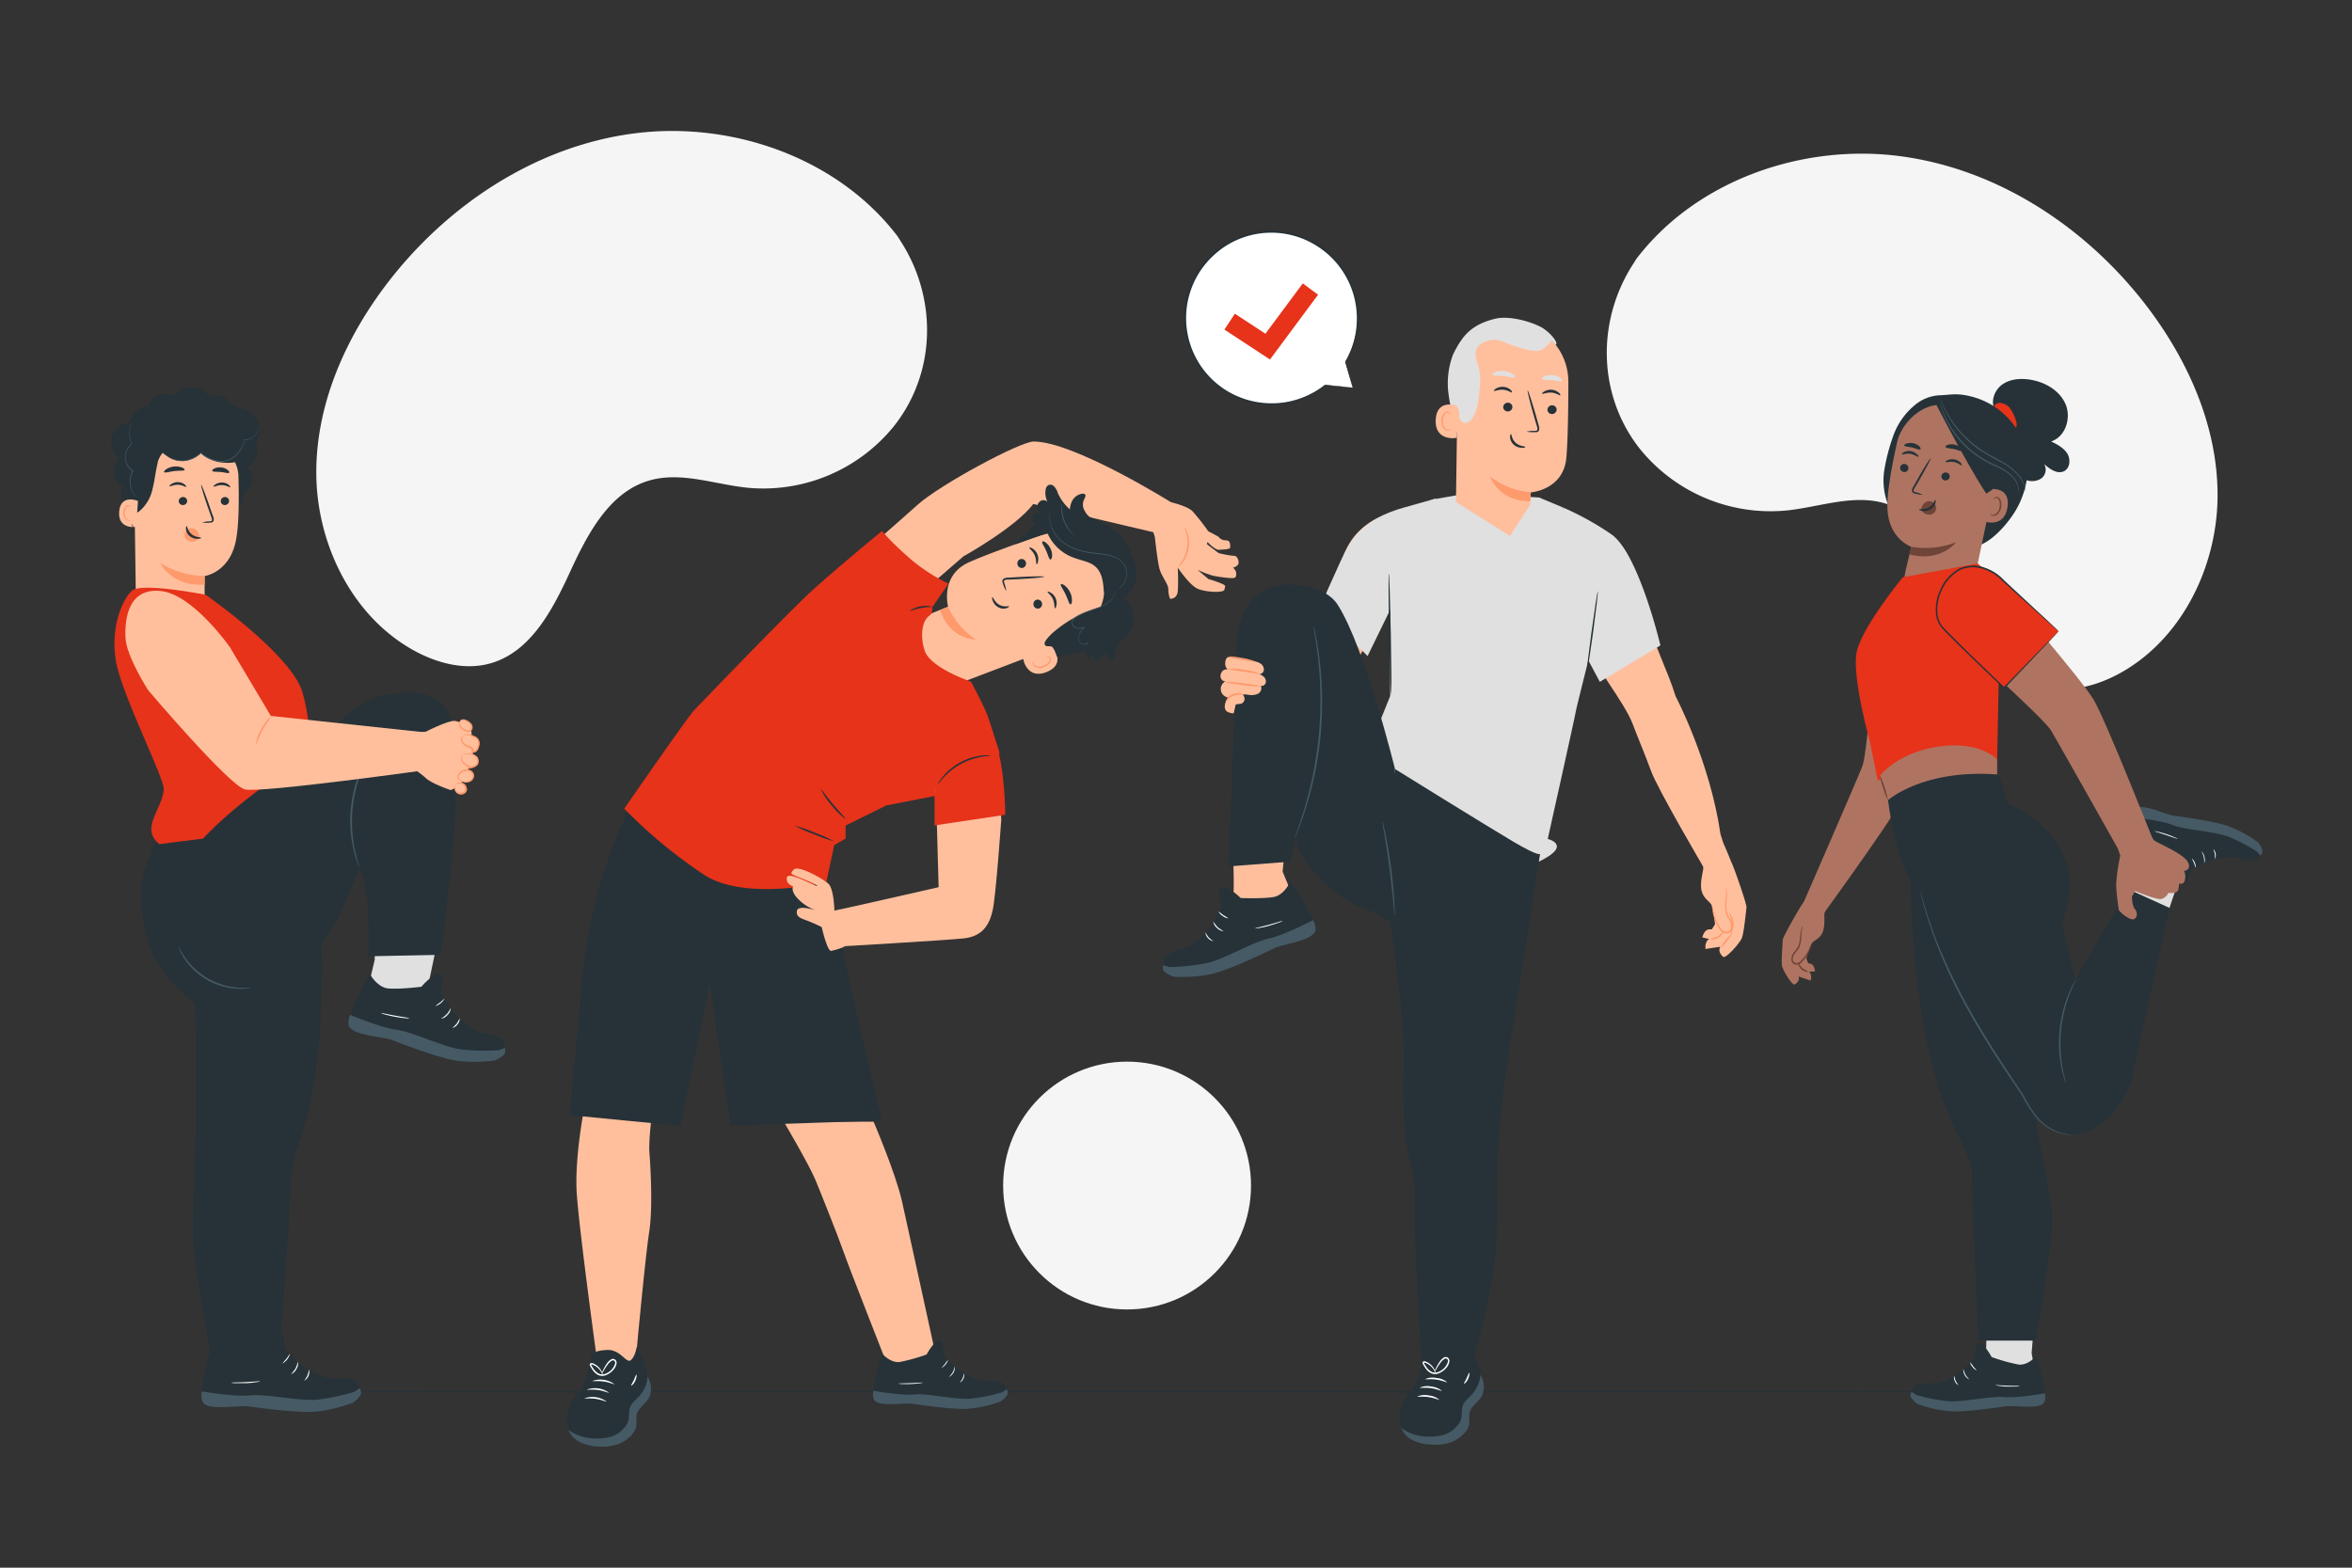 <svg xmlns="http://www.w3.org/2000/svg" viewBox="0 0 750 500"><rect x="0" y="0" width="750" height="500" fill="#333333" stroke="none"/><g id="freepik--background-simple--inject-19"><path d="M521.81,82.56l-1.21,1.91c-10.22,16.08-11.09,36.45-1.67,52.81a47.94,47.94,0,0,0,4.09,6,53.61,53.61,0,0,0,46.71,19.53c10.36-1.07,20.88-5.15,30.87-2.4,13,3.57,20.06,17.09,25.62,29.28s12.65,25.7,25.68,29.21c8.16,2.21,17-.2,24.43-4.37,19.61-11,30.68-34,30.8-56.25S697.65,114.61,684.05,97C665,72.4,637,53.87,605.84,49.8S540.87,57.55,521.81,82.56Z" style="fill:#f5f5f5"></path><path d="M286.18,75.32l1.21,1.9c10.22,16.09,11.09,36.46,1.67,52.81a49.15,49.15,0,0,1-4.09,6,53.6,53.6,0,0,1-46.71,19.52c-10.36-1.07-20.88-5.14-30.88-2.39-13,3.57-20,17.08-25.62,29.28s-12.64,25.69-25.67,29.21c-8.16,2.2-17-.2-24.44-4.37-19.61-11-30.67-34-30.79-56.25s9.47-43.69,23.08-61.27C143,65.15,171,46.62,202.15,42.56S267.12,50.31,286.18,75.32Z" style="fill:#f5f5f5"></path><circle cx="359.4" cy="378.12" r="39.52" style="fill:#f5f5f5"></circle></g><g id="freepik--Floor--inject-19"><path d="M681.56,443.89c0,.15-141.29.26-315.54.26S50.44,444,50.44,443.89s141.26-.26,315.58-.26S681.56,443.75,681.56,443.89Z" style="fill:#263238"></path></g><g id="freepik--speech-bubble--inject-19"><path d="M431.32,123.62l-2.3-8.24a27.49,27.49,0,1,0-6.47,7.44h0Z" style="fill:#fff"></path><path d="M431.32,123.62l-.59-.07-1.69-.18-6.49-.66.09.2h0a.14.14,0,0,0,0-.18.13.13,0,0,0-.16,0,27.48,27.48,0,0,1-12.21,5.49,27.58,27.58,0,0,1-18.05-3,27.18,27.18,0,0,1-7.41-41.51l1.11-1.25,1.22-1.14a29.93,29.93,0,0,1,2.56-2.09,27.05,27.05,0,0,1,29.25-1.37,27.35,27.35,0,0,1,10,37.51l0,.1c.77,2.63,1.36,4.66,1.78,6.06.2.68.35,1.2.47,1.59s.17.55.17.55a4.4,4.4,0,0,0-.12-.51c-.1-.38-.23-.9-.41-1.57l-1.64-6.19,0,.1a27.45,27.45,0,0,0,3.91-13A27.78,27.78,0,0,0,407.8,73.7a28.11,28.11,0,0,0-18.45,5,29.7,29.7,0,0,0-2.62,2.13L385.48,82l-1.13,1.28A27.71,27.71,0,0,0,392,125.61a27.49,27.49,0,0,0,30.66-2.69l-.18-.17h0a.14.14,0,0,0,0,.18l.07,0,6.59.51,1.66.12Z" style="fill:#263238"></path><polygon points="404.97 114.66 390.44 105.12 393.77 100.05 403.51 106.44 415.43 90.39 420.3 94 404.97 114.66" style="fill:#E6331A"></polygon></g><g id="freepik--character-4--inject-19"><path d="M621.66,202.85c.24.52-9,39.3-11.64,46.15s-27.52,41-27.52,41l-7.12-2.75s16.7-38.32,18.49-42.89,4.38-44.12,4.73-45.43S614,186.06,621.66,202.85Z" style="fill:#ae7461"></path><path d="M574.65,288.47c-.41.34-6.19,10.4-6.18,11.35s-.54,6.91-.19,8.37,3.24,6.21,4,5.8,1.77-1.55,1.19-2.56l3.88,1.31s.65-1.85-.5-2.81l1.91-.11s-.1-2-1.3-2.41-.77,0-.77,0l-.7-1.69s1.15-4.28,2-5.15,2.7-1.38,3.4-3.79.1-5.33.53-5.87a29.52,29.52,0,0,0,1.62-3.09s-5.34-4.11-5.62-4.23S574.65,288.47,574.65,288.47Z" style="fill:#ae7461"></path><path d="M577.71,301a2.59,2.59,0,0,1-.18.86,13,13,0,0,1-3,5.07,2.31,2.31,0,0,1-2.11.7,1.57,1.57,0,0,1-1-.82,2.33,2.33,0,0,1-.19-1.24,3.88,3.88,0,0,1,1-2.1,7.55,7.55,0,0,0,1.15-1.64,10.51,10.51,0,0,0,.66-3.35,9.57,9.57,0,0,1,.45-2.35,1.92,1.92,0,0,1,.41-.78,6,6,0,0,1-.22.84,12.41,12.41,0,0,0-.27,2.32,10.35,10.35,0,0,1-.59,3.52c-.52,1.31-2,2.19-2.12,3.59a1.31,1.31,0,0,0,.79,1.51,1.85,1.85,0,0,0,1.66-.55,13.8,13.8,0,0,0,2.11-2.71C577.29,302.16,577.62,301,577.71,301Z" style="fill:#6f4439"></path><path d="M576.59,310.05a4.47,4.47,0,0,1-2.07-.76,3.44,3.44,0,0,1-.91-1.31c-.17-.31-.35-.43-.33-.51s.33,0,.63.29.52.85.91,1.1C575.8,309.38,576.68,309.92,576.59,310.05Z" style="fill:#6f4439"></path><path d="M633.14,438.07l.42-16.61,15.28-2.37-1,12.48,1.23,6.91s-3.15,3.94-3.77,3.76S633.14,438.07,633.14,438.07Z" style="fill:#e0e0e0"></path><path d="M611.5,447.76a38,38,0,0,0,11.58,2.37c5.46,0,13.61-1.23,16.6-1.65s11.46,1.33,12.32-1.61-2.66-14.38-2.66-14.38-2.68,3.09-5.65,2.72a55.9,55.9,0,0,1-8.61-2.4s-2.18-4.11-3.88-4.4-1.54,4.61-1.54,4.61-4.66,5.48-7.64,6.5-3.15,1.89-6.5,1.69a9,9,0,0,0-5,.9s-1.76,2.6-1.06,3.65A9.18,9.18,0,0,0,611.5,447.76Z" style="fill:#263238"></path><path d="M609.37,445.7a6.76,6.76,0,0,0,2.12,2.1,37.65,37.65,0,0,0,11.58,2.37c5.45,0,13.6-1.23,16.6-1.65s11.46,1.33,12.32-1.61a5.13,5.13,0,0,0,.08-2.53s-8.86,1.61-13,1.19-13.35,1.76-18.07,1.32a57.73,57.73,0,0,1-10-2l-1.48-1C609.28,444.57,609,445,609.37,445.7Z" style="fill:#455a64"></path><path d="M623.15,438.79a14.27,14.27,0,0,0,.45,1.6,14.82,14.82,0,0,0,.9,1.39,2.27,2.27,0,0,1-1.15-1.28A2.23,2.23,0,0,1,623.15,438.79Z" style="fill:#fff"></path><path d="M626.08,436.6a11.46,11.46,0,0,0,.67,1.87A10,10,0,0,0,628,440a3.46,3.46,0,0,1-1.92-3.41Z" style="fill:#fff"></path><path d="M628.21,434.45a15.67,15.67,0,0,1,1,1.34c.56.72,1.12,1.21,1.07,1.27A3,3,0,0,1,629,436,3.15,3.15,0,0,1,628.21,434.45Z" style="fill:#fff"></path><path d="M644.06,442.1a3.74,3.74,0,0,1-1.13.13c-.71,0-1.68,0-2.76,0s-2-.14-2.74-.23a5.39,5.39,0,0,1-1.13-.22c0-.08,1.74.09,3.88.17S644.06,442,644.06,442.1Z" style="fill:#fff"></path><path d="M696.59,275.29l-8.21,24.45-15.3-2.24,4.64-11.63.86-7s2.55-12.94,3.09-12.58S696.59,275.29,696.59,275.29Z" style="fill:#e0e0e0"></path><path d="M719.94,268.64a38.06,38.06,0,0,0-10.49-5.47c-5.24-1.5-13.41-2.56-16.41-3s-10.65-4.43-12.28-1.84-1.4,14.55-1.4,14.55,3.42-2.22,6.17-1.05a55.61,55.61,0,0,1,7.62,4.68s1,4.54,2.52,5.3,2.75-4,2.75-4,6-4,9.13-4.15,3.55-.94,6.72.17a8.94,8.94,0,0,0,5.1.53s2.41-2,2-3.22A9,9,0,0,0,719.94,268.64Z" style="fill:#263238"></path><path d="M721.42,271.2a6.78,6.78,0,0,0-1.46-2.6,37.92,37.92,0,0,0-10.48-5.47c-5.24-1.5-13.42-2.56-16.41-3s-10.66-4.44-12.29-1.84a5,5,0,0,0-.77,2.41s9,.89,12.86,2.45,13.31,2,17.74,3.7a58.44,58.44,0,0,1,9,4.69l1.16,1.34C721.19,272.32,721.58,272,721.42,271.2Z" style="fill:#455a64"></path><path d="M706.27,274.05a11.69,11.69,0,0,0,0-1.65,12.52,12.52,0,0,0-.49-1.59,2.82,2.82,0,0,1,.48,3.24Z" style="fill:#fff"></path><path d="M702.85,275.35a5.92,5.92,0,0,0-.91-3.81,2.92,2.92,0,0,1,1,1.77A2.82,2.82,0,0,1,702.85,275.35Z" style="fill:#fff"></path><path d="M700.21,276.83a13.6,13.6,0,0,1-.57-1.56,15,15,0,0,1-.68-1.52,4.33,4.33,0,0,1,1.25,3.08Z" style="fill:#fff"></path><path d="M687.07,265.11a4.06,4.06,0,0,1,1.13.19c.69.16,1.63.41,2.65.75s1.93.7,2.58,1a4.5,4.5,0,0,1,1,.52c0,.07-1.65-.56-3.68-1.24S687.06,265.19,687.07,265.11Z" style="fill:#fff"></path><path d="M636.19,130.85c-1.56-2.67-.28-6.35,2.23-8.17s5.84-2.08,8.9-1.6c4.73.74,9.43,3.41,11.33,7.81s0,10.44-4.6,11.9c1.92.94,3.94,2,5.1,3.77s1,4.62-.87,5.66c-2.14,1.17-4.66-.58-6.46-2.23a3.49,3.49,0,0,1-1,4.67,5.45,5.45,0,0,1-5.09.3,13.38,13.38,0,0,1-4.25-3.15" style="fill:#263238"></path><path d="M642.86,134.27a13.24,13.24,0,0,0-1.69-3.75,4.55,4.55,0,0,0-3.42-2,1.87,1.87,0,0,0-1.69.75,1,1,0,0,0,.57,1.53l.11.15q1.71,2.31,3.5,4.56a3.8,3.8,0,0,0,1,1,1.28,1.28,0,0,0,1.37,0C643.29,136,643.11,135,642.86,134.27Z" style="fill:#E6331A"></path><path d="M644.51,139.44a24.19,24.19,0,0,0-16.35-13.08c-4.14-1-6-.47-9.22-.31a13.41,13.41,0,0,0-8.56,3.33,22.5,22.5,0,0,0-6.48,9.13,62.44,62.44,0,0,0-3,11.21,21.21,21.21,0,0,0,1.23,11.41l9.25,3.74c5.27,1.33,11.88,9.67,17.31,9.57s11.9-7.59,14.59-12.56C646.89,155.25,648,146.16,644.51,139.44Z" style="fill:#263238"></path><path d="M607.67,181.92c.79-3.35,1.82-7.56,1.81-7.54s-7.65-2.56-7.64-13.07c0-5.22,1.59-13.54,3.11-20.3,1.36-6.09,8.35-13.27,15.89-11.67l3.43.33L636,137.53a3.64,3.64,0,0,1,2.64,4.17l-9.56,45.53L618.39,197.9,606.7,187.09Z" style="fill:#ae7461"></path><path d="M617.41,162.22a2.18,2.18,0,0,0-.46-1.48,2.22,2.22,0,0,0-2.61-.73,3,3,0,0,0-1.71,2.51h0A2.73,2.73,0,0,0,614.3,164l.35.09a2.45,2.45,0,0,0,1.75-.29A2.21,2.21,0,0,0,617.41,162.22Z" style="fill:#6f4439"></path><path d="M605.93,149a1.33,1.33,0,0,0,1.06,1.53,1.27,1.27,0,0,0,1.54-1,1.34,1.34,0,0,0-1.06-1.53A1.27,1.27,0,0,0,605.93,149Z" style="fill:#263238"></path><path d="M606.51,144.89c.14.2,1.25-.38,2.66-.15s2.34,1.1,2.52.95,0-.4-.43-.8a3.66,3.66,0,0,0-2-1,3.49,3.49,0,0,0-2.15.34C606.64,144.51,606.44,144.8,606.51,144.89Z" style="fill:#263238"></path><path d="M613.13,157.79a9.82,9.82,0,0,0-2.24-.78c-.35-.09-.68-.22-.7-.47a1.85,1.85,0,0,1,.41-1l1.5-2.58c2.11-3.68,3.7-6.73,3.55-6.81s-2,2.83-4.09,6.51c-.51.91-1,1.78-1.46,2.61a2.08,2.08,0,0,0-.41,1.38.92.92,0,0,0,.51.63,2.84,2.84,0,0,0,.6.18A8.89,8.89,0,0,0,613.13,157.79Z" style="fill:#263238"></path><path d="M609.48,174.38a26.41,26.41,0,0,0,14.31-1.48s-4.79,6.53-14.89,3.93Z" style="fill:#6f4439"></path><path d="M617.13,159.44c-.23-.05-.47,1.48-2,2.36s-3.1.45-3.14.67.31.35,1,.48a3.87,3.87,0,0,0,2.61-.47,3.34,3.34,0,0,0,1.55-2C617.35,159.85,617.24,159.44,617.13,159.44Z" style="fill:#263238"></path><path d="M607.24,142.12c.19.38,1.31.32,2.56.63s2.24.81,2.57.54c.15-.13.06-.49-.32-.91a4,4,0,0,0-1.94-1,3.88,3.88,0,0,0-2.19.11C607.4,141.65,607.17,141.94,607.24,142.12Z" style="fill:#263238"></path><path d="M621.71,152.15a1.34,1.34,0,0,1-1.52,1.07,1.28,1.28,0,0,1-1.11-1.45,1.32,1.32,0,0,1,1.52-1.06A1.26,1.26,0,0,1,621.71,152.15Z" style="fill:#263238"></path><path d="M625.55,148.44c-.2.13-1-.79-2.45-1.07s-2.57.23-2.69,0,.16-.36.68-.6a3.59,3.59,0,0,1,2.19-.23,3.55,3.55,0,0,1,1.91,1.06C625.56,148,625.64,148.37,625.55,148.44Z" style="fill:#263238"></path><path d="M625.67,143.77c-.34.27-1.35-.28-2.65-.55s-2.46-.26-2.64-.65c-.08-.18.15-.47.7-.67a4.29,4.29,0,0,1,4.26,1C625.74,143.28,625.83,143.64,625.67,143.77Z" style="fill:#263238"></path><path d="M633.2,158.35c.13-.77,1.29-2.43,2.07-2.42,2.06,0,5.66.74,4.88,5.86-1.06,7-7.87,4.48-7.85,4.28S632.78,161,633.2,158.35Z" style="fill:#ae7461"></path><path d="M634.62,163.81s.11.1.3.23a1.25,1.25,0,0,0,.91.16,3.07,3.07,0,0,0,1.81-2.5,4.09,4.09,0,0,0-.08-1.79,1.41,1.41,0,0,0-.77-1.08.62.62,0,0,0-.77.23c-.13.18-.1.32-.14.33s-.13-.14,0-.42a.75.75,0,0,1,.34-.4.92.92,0,0,1,.7-.07,1.75,1.75,0,0,1,1.11,1.28,4.19,4.19,0,0,1,.12,2c-.26,1.4-1.18,2.61-2.24,2.75a1.33,1.33,0,0,1-1.08-.35C634.61,164,634.59,163.82,634.62,163.81Z" style="fill:#6f4439"></path><path d="M635.54,156l-2.14,1.44c-6-8.89-16.89-30.24-16.3-29a22.47,22.47,0,0,1,11.07,1.16c5.43,2.18,15.51,7.3,13.91,13.91S635.54,156,635.54,156Z" style="fill:#263238"></path><path d="M645.91,156.65a2.64,2.64,0,0,0,0-.42,7.71,7.71,0,0,0-.24-1.19,10.35,10.35,0,0,0-2.18-3.87,19.19,19.19,0,0,0-5.21-4c-2.15-1.25-4.62-2.4-6.94-4.05a34.45,34.45,0,0,1-6-5.29,36.57,36.57,0,0,1-3.9-5.25,39,39,0,0,1-2.07-3.91l-.49-1.1a2.09,2.09,0,0,0-.19-.38,1.85,1.85,0,0,0,.12.41c.1.26.23.64.43,1.13a32.57,32.57,0,0,0,2,4,35.1,35.1,0,0,0,3.87,5.34,34.3,34.3,0,0,0,6,5.37,78.7,78.7,0,0,0,7,4,19.52,19.52,0,0,1,5.18,3.93,10.75,10.75,0,0,1,2.24,3.74C645.83,156.07,645.87,156.66,645.91,156.65Z" style="fill:#455a64"></path><path d="M643.66,157.3a3.74,3.74,0,0,0,.06-1.56,7.17,7.17,0,0,0-1.89-3.81,16.1,16.1,0,0,0-5.28-3.51,34.17,34.17,0,0,1-6.66-3.82,31,31,0,0,1-5.54-5.32,32.61,32.61,0,0,1-3.44-5.24,33.6,33.6,0,0,1-1.72-3.88c-.15-.45-.28-.81-.37-1.1a1.61,1.61,0,0,0-.16-.37,1.87,1.87,0,0,0,.09.39c.08.3.18.67.31,1.12a29.4,29.4,0,0,0,1.62,4,30.27,30.27,0,0,0,9,10.74,34.08,34.08,0,0,0,6.74,3.83,16.2,16.2,0,0,1,5.23,3.38,7.28,7.28,0,0,1,1.94,3.66A8.87,8.87,0,0,1,643.66,157.3Z" style="fill:#455a64"></path><path d="M617.92,226.49c-.07.22-23.88-2.91-23.88-2.91s2-19.73,3.82-25.62c1.72-5.53,13.46-11.51,18.7-6.46a16.58,16.58,0,0,1,5.1,11.35Z" style="fill:#E6331A"></path><path d="M617.58,226.93c-1.66,0-6.84-.65-23.61-2.85l-.48-.06,0-.49c.08-.8,2-19.85,3.85-25.72,1-3.38,5.68-7,10.56-8.26,3.72-1,6.9-.39,9,1.59a17,17,0,0,1,5.25,11.72l-3.76,23.76C618.35,226.8,618.31,226.93,617.58,226.93Zm-23-3.78c8.44,1.11,20.58,2.66,22.9,2.83l3.67-23.21h0a16.23,16.23,0,0,0-4.95-10.91c-2.42-2.34-6.06-1.84-8-1.34-4.57,1.18-8.91,4.51-9.86,7.59C596.71,203.38,594.91,220.09,594.59,223.15Z" style="fill:#263238"></path><path d="M606.76,184.09s-13.2,16.1-14.73,24,4.24,28.49,4.24,28.49l2.49,12.26,38.09-6.56.55-27.57-2.84-31.41-3.91-3.58Z" style="fill:#E6331A"></path><path d="M636.85,247.39v-5.15s-5.23-6-18.48-4.16-18.88,9.31-18.88,9.31l2.7,8.53,13.45,1.52Z" style="fill:#ae7461"></path><path d="M691.91,289.62c-.25.72-10,44.06-12,54S662,372.17,648.49,354.74,621,306.69,621,306.69l36.59-11.4,4.16,17.08,16.83-28.81Z" style="fill:#263238"></path><path d="M658.81,345.56a7.08,7.08,0,0,1-.47-1.27,15.17,15.17,0,0,1-.46-1.52c-.15-.6-.35-1.27-.48-2a38.28,38.28,0,0,1-.75-5.43,44.64,44.64,0,0,1,.1-6.7,43.89,43.89,0,0,1,1.18-6.61,38.76,38.76,0,0,1,1.77-5.18c.28-.73.6-1.36.86-1.92s.52-1,.73-1.41a8,8,0,0,1,.71-1.15c.09.05-.84,1.73-2,4.61a44.93,44.93,0,0,0-1.64,5.17,47.46,47.46,0,0,0-1.13,6.54,46.64,46.64,0,0,0-.14,6.62,44.59,44.59,0,0,0,.63,5.39C658.31,343.7,658.91,345.53,658.81,345.56Z" style="fill:#455a64"></path><path d="M609.25,281.07s-.1,50.06,14.09,78.85c3.2,6.48,5.52,10.5,5.55,16.33s1.89,51.33,1.89,51.33h18.28s5.62-31,5.35-39.2-4.78-25.43-5.31-32-7.44-45.26-7.44-45.26l-10.53-26.08Z" style="fill:#263238"></path><path d="M636.7,247c1.5.11,2.77,8.23,3.34,9s18.56,7.27,20,25a49.82,49.82,0,0,1-3.38,16.28l.93,16.25-34.14,7.91s-5.63-17.64-7.88-30.94a50.58,50.58,0,0,1-8.44-14.12c-3.66-8.95-5.07-21.17-5.07-21.17S613.1,245.31,636.7,247Z" style="fill:#263238"></path><path d="M612.13,283.41s0,.07.09.23l.2.7c.18.65.43,1.55.75,2.68.66,2.33,1.68,5.69,3.14,9.76s3.45,8.83,5.92,14,5.46,10.71,8.83,16.39,6.78,11,9.94,15.75l2.32,3.48c.75,1.13,1.52,2.22,2.14,3.34a46,46,0,0,0,3.75,6,15.77,15.77,0,0,0,8.27,5.62l1.55.38,1.17.18.71.12a1,1,0,0,1,.24.05h-.24l-.73-.07c-.31,0-.71-.06-1.17-.13l-1.59-.34a15.72,15.72,0,0,1-8.5-5.58,45.35,45.35,0,0,1-3.83-6c-.62-1.11-1.38-2.17-2.14-3.3l-2.35-3.47c-3.19-4.77-6.62-10.06-10-15.75s-6.36-11.26-8.81-16.45A147,147,0,0,1,616,296.9c-1.42-4.1-2.39-7.47-3-9.82-.27-1.15-.49-2.06-.65-2.72l-.15-.71C612.13,283.49,612.12,283.41,612.13,283.41Z" style="fill:#455a64"></path><path d="M637.52,186.63c.56.13,26.31,30.17,30.08,36.49s18.84,44.45,18.84,44.45L676.1,272s-19.53-34.77-22.05-39-32.15-30.53-33-31.61S619.54,182.42,637.52,186.63Z" style="fill:#ae7461"></path><path d="M675.27,270.25l.82,2.66a61.2,61.2,0,0,0-1.26,8.57c-.12,3.38.78,7.89.72,8.49s3.43,3.54,4.73,3.24,1.45-2.15.49-3.29-.94-3.94-.94-3.94l1-1.79s6.77,2.82,8.32,2.56a3.57,3.57,0,0,0,2.31-2s2.94.56,3.2-1.23l.26-1.78s1.54.71,1.84-1.31-.38-2.61-.38-2.61,2.7-.33,1.2-3-9.94-6.06-10.71-6.85a6.08,6.08,0,0,1-1.15-1.82Z" style="fill:#ae7461"></path><path d="M656.44,201.36l-17.38,18s-15.4-14.63-19.57-19.18c-5-5.4.12-17.72,7.22-19.28s12.16,4.35,12.16,4.35Z" style="fill:#E6331A"></path><path d="M656.44,201.36l-.35-.29-1-.84-3.6-3.22-12.8-11.57h0a14.7,14.7,0,0,0-6-3.89,11.55,11.55,0,0,0-3.77-.61,9,9,0,0,0-3.84.84,13.07,13.07,0,0,0-5.67,6,14.39,14.39,0,0,0-1.53,8.58,7.9,7.9,0,0,0,1.79,3.75c1,1,2,2.07,3,3.06,2,2,3.94,3.92,5.85,5.78l10.66,10.3h-.3l12.65-13,3.57-3.62,1-1,.35-.33a3.76,3.76,0,0,1-.29.33l-.89,1-3.46,3.67-12.58,13.22-.15.15-.15-.15c-3.29-3.1-6.9-6.55-10.72-10.25-1.91-1.86-3.88-3.78-5.87-5.77-1-1-2-2-3-3.08a8.45,8.45,0,0,1-1.93-4,15,15,0,0,1,1.59-8.92,13.61,13.61,0,0,1,5.92-6.21,10.84,10.84,0,0,1,8-.22,15,15,0,0,1,6.12,4v0c5.29,4.92,9.67,9,12.75,11.83l3.49,3.27.89.85A2.91,2.91,0,0,1,656.44,201.36Z" style="fill:#263238"></path><path d="M599.49,247.39a32,32,0,0,1,2.55,7.87,17.26,17.26,0,0,1-1.52-3.85A17.54,17.54,0,0,1,599.49,247.39Z" style="fill:#6f4439"></path></g><g id="freepik--character-3--inject-19"><path d="M393.16,286.12c.58-1.32,0-14.48,0-14.48H409.6L409,278l3.33,8.08L402,289.87Z" style="fill:#ffbf9d"></path><path d="M374.46,311.49s7.7.51,13.81-1.41,14.81-6.16,18-7.68,13.31-2.53,13.23-6.14-8-15.17-8-15.17-1.92,4.4-5.37,5-10.5.33-10.5.33-3.88-3.83-5.89-3.57-.11,5.71-.11,5.71-3.3,7.78-6.27,10-2.88,3.22-6.7,4.18-5.35,2.78-5.35,2.78-1.06,3.54.1,4.47A10.66,10.66,0,0,0,374.46,311.49Z" style="fill:#263238"></path><path d="M371.35,309.93a7.78,7.78,0,0,0,3.11,1.61s7.7.51,13.81-1.41,14.82-6.15,18-7.67,13.31-2.54,13.24-6.14a5.86,5.86,0,0,0-.8-2.86s-9.37,4.91-14.2,5.9S390.2,306,384.75,307.2a68.81,68.81,0,0,1-11.86,1.22l-2-.57C370.85,308.69,370.7,309.3,371.35,309.93Z" style="fill:#455a64"></path><path d="M384.36,297.34a13.58,13.58,0,0,0,1.07,1.64,14.1,14.1,0,0,0,1.5,1.24,3.31,3.31,0,0,1-2.57-2.88Z" style="fill:#fff"></path><path d="M386.88,293.86a11.78,11.78,0,0,0,1.41,1.86,11.33,11.33,0,0,0,1.94,1.29,3.4,3.4,0,0,1-2.17-1.05A3.26,3.26,0,0,1,386.88,293.86Z" style="fill:#fff"></path><path d="M388.51,290.71a16.82,16.82,0,0,1,1.57,1.16,15.91,15.91,0,0,1,1.64,1.05,3.66,3.66,0,0,1-1.82-.78A3.76,3.76,0,0,1,388.51,290.71Z" style="fill:#fff"></path><path d="M409,293.71a4.67,4.67,0,0,1-1.23.55c-.78.29-1.87.64-3.09,1s-2.34.57-3.16.71a5.36,5.36,0,0,1-1.33.15c0-.1,2-.52,4.41-1.17S408.94,293.62,409,293.71Z" style="fill:#fff"></path><path d="M552.09,275c.41.49,5,13.38,4.83,14.49s-.81,8.15-1.52,9.78-5.07,6.54-5.91,5.9-1.73-2.17-.85-3.22l-4.79.71s-.37-2.28,1.17-3.16l-2.2-.53s.54-2.32,2-2.53.88.19.88.19l1.17-1.81s-.45-5.22-1.25-6.42-2.85-2.16-3.16-5.11,1-6.22.6-6.93a35,35,0,0,1-1.24-3.93s7.07-3.67,7.42-3.75S552.09,275,552.09,275Z" style="fill:#ffbf9d"></path><path d="M545.93,288.92c.1,0,.22,1.46,1,3.65a16,16,0,0,0,1.9,3.6,2.19,2.19,0,0,0,1.84,1,1.59,1.59,0,0,0,1.28-1.64,4.18,4.18,0,0,0-.7-2.34,9,9,0,0,1-1-2.29,12.16,12.16,0,0,1,0-4.2,15.47,15.47,0,0,0,.15-2.76,7.34,7.34,0,0,1-.1-1,2.56,2.56,0,0,1,.3,1,11.86,11.86,0,0,1,0,2.83,12.89,12.89,0,0,0,.06,4.05,9,9,0,0,0,1,2.15,4.71,4.71,0,0,1,.77,2.63A2.67,2.67,0,0,1,552,297a1.78,1.78,0,0,1-1.27.73,2.62,2.62,0,0,1-2.27-1.23,15,15,0,0,1-1.87-3.77A14.78,14.78,0,0,1,546,290,3.51,3.51,0,0,1,545.93,288.92Z" style="fill:#ff9a6c"></path><path d="M552.12,298.13c.11.1-.59,1-1.45,2.09s-1.58,2-1.7,1.89a5.44,5.44,0,0,1,1.29-2.22C551.14,298.78,552,298,552.12,298.13Z" style="fill:#ff9a6c"></path><path d="M551.39,291c.06,0,.31.32.64.93a6.5,6.5,0,0,1,.79,2.66,10.91,10.91,0,0,1-.52,2.68c-.14.65,0,1.06-.13,1.09s-.29-.4-.24-1.13a22.61,22.61,0,0,0,.37-2.62,8.38,8.38,0,0,0-.61-2.53C551.46,291.41,551.32,291,551.39,291Z" style="fill:#ff9a6c"></path><path d="M545.34,299.68a7.13,7.13,0,0,1,2.33-1c.54-.23.89-.83,1.29-1.11s.77-.3.77-.23-.24.17-.52.5c-.14.16-.29.38-.49.62a2.06,2.06,0,0,1-.83.69A5.82,5.82,0,0,1,545.34,299.68Z" style="fill:#ff9a6c"></path><path d="M500.53,164l4.12,2.75s9.78,2.7,13.51,8.78,6.71,16.74,7.7,22.83,5.89,15.34,8.44,23.67c0,0,11,20.89,14.33,44.06l1.77,5.55-7.32,4.71s-14.43-24.55-16.59-30.43-3.38-8.49-5.93-15.17-12.57-19.05-13-22.58L508.78,198s-5.89-8.24-8.25-16.1,0-18.84,0-18.84" style="fill:#ffbf9d"></path><path d="M456.94,159.29l-7.06,2.94s-17.08.72-21.79,16l-4.93,10.48,3.55,20.8,5.89,1.76,8.64-17.08,2.06.2s7.95-11.39,11.09-18.26S456.94,159.29,456.94,159.29Z" style="fill:#ffbf9d"></path><path d="M436.09,209.25c-.5-.62-15.31-15.17-15.31-15.17s7-16.18,8.48-18.7,4.84-9.78,18.55-13.54l10-2.82-4.22,29.69-10.27,5.72Z" style="fill:#e0e0e0"></path><path d="M456.94,159.29l11-1.94,22.85,1.32,7.55,3.17,11.78,34.36s-7.66,30.23-7.66,30.82-8.92,40.56-8.92,40.56,8.18,1.94-2.88,7.26c-20.69-6.71-38.88-15.26-47.39-30.93l-3.57-13L443.3,222v-27.6Z" style="fill:#e0e0e0"></path><path d="M510.15,217.47l19.32-11.63s-7-29.62-15.76-35.51a93.11,93.11,0,0,0-15.34-8.49l6.8,46.33Z" style="fill:#e0e0e0"></path><path d="M509.52,188.57c.14,0-.55,5.94-1.54,13.22S506.08,215,505.93,215s.55-5.94,1.54-13.23S509.37,188.55,509.52,188.57Z" style="fill:#263238"></path><path d="M442.86,182.92c.15,0,.43,8.63.64,19.28s.27,19.28.12,19.28-.43-8.62-.64-19.27S442.72,182.93,442.86,182.92Z" style="fill:#263238"></path><path d="M464.75,138.15a74.82,74.82,0,0,1-2.84-12.41,25.83,25.83,0,0,1,1.39-12.55c.24-.6,2.27-4.59,2.91-4.51.46.06-.83,3.8-.61,4.21a21.88,21.88,0,0,1,2.08,12.82,58,58,0,0,1-2.93,12.44" style="fill:#e0e0e0"></path><path d="M464.27,160.14l.55-38.21c0-10.67,6.15-19.57,16.81-19.3l1,.08a19.07,19.07,0,0,1,17.48,19.05c0,9.24-.18,19.45-.65,24.37-1,10.18-11.31,10.91-11.31,10.91s-.06.91-.18,3.91l-6.48,10h0Z" style="fill:#ffbf9d"></path><path d="M488.13,157a24.72,24.72,0,0,1-12.94-5s2.55,7.93,12.8,7.86Z" style="fill:#ff9a6c"></path><path d="M496.37,130.7a1.47,1.47,0,0,1-1.53,1.36,1.41,1.41,0,0,1-1.39-1.44,1.46,1.46,0,0,1,1.53-1.35A1.39,1.39,0,0,1,496.37,130.7Z" style="fill:#263238"></path><path d="M497.55,126.08c-.2.17-1.24-.74-2.8-.86s-2.78.56-2.94.35.14-.42.67-.74a4.05,4.05,0,0,1,2.37-.52,3.94,3.94,0,0,1,2.21.92C497.51,125.64,497.64,126,497.55,126.08Z" style="fill:#263238"></path><path d="M482.27,129.88a1.47,1.47,0,0,1-1.53,1.35,1.4,1.4,0,0,1-1.39-1.44,1.45,1.45,0,0,1,1.52-1.35A1.41,1.41,0,0,1,482.27,129.88Z" style="fill:#263238"></path><path d="M482.16,125.16c-.2.17-1.23-.74-2.8-.86s-2.78.56-2.93.35.13-.42.66-.74a4.09,4.09,0,0,1,2.37-.52,3.91,3.91,0,0,1,2.21.92C482.12,124.72,482.25,125.08,482.16,125.16Z" style="fill:#263238"></path><path d="M486.77,137.67a10.27,10.27,0,0,1,2.58-.25c.41,0,.79-.06.88-.32a2.06,2.06,0,0,0-.16-1.21q-.45-1.5-.93-3.15c-1.28-4.47-2.17-8.14-2-8.19s1.36,3.54,2.64,8l.88,3.16a2.38,2.38,0,0,1,.08,1.59,1,1,0,0,1-.71.53,2.82,2.82,0,0,1-.69,0A10.5,10.5,0,0,1,486.77,137.67Z" style="fill:#263238"></path><path d="M483.07,120.3c-.24.38-1.73-.17-3.57-.36s-3.42,0-3.57-.47c-.07-.2.28-.53.95-.8a6.09,6.09,0,0,1,2.8-.32,6,6,0,0,1,2.65,1C482.93,119.71,483.19,120.12,483.07,120.3Z" style="fill:#e0e0e0"></path><path d="M498,121.48c-.35.33-1.6-.13-3.13-.25s-2.86,0-3.13-.35c-.12-.19.11-.53.7-.83a5.25,5.25,0,0,1,5.05.48C498,120.93,498.16,121.31,498,121.48Z" style="fill:#e0e0e0"></path><path d="M465,129.54c-.17-.09-6.83-2.65-7.19,4.34s6.73,5.9,6.75,5.7S465,129.54,465,129.54Z" style="fill:#ffbf9d"></path><path d="M462.58,136.83s-.12.08-.33.16a1.2,1.2,0,0,1-.91,0,3,3,0,0,1-1.26-2.77,4.13,4.13,0,0,1,.43-1.73,1.42,1.42,0,0,1,1-.89.63.63,0,0,1,.7.37c.08.2,0,.34.07.36s.15-.11.11-.4a.82.82,0,0,0-.25-.46,1,1,0,0,0-.67-.21,1.69,1.69,0,0,0-1.32,1,4.13,4.13,0,0,0-.53,1.92c0,1.41.63,2.77,1.62,3.11a1.31,1.31,0,0,0,1.13-.12C462.56,137,462.61,136.84,462.58,136.83Z" style="fill:#ff9a6c"></path><path d="M496.06,110c1.16-.57-2.08-4.38-4.81-5.76-4.12-2.09-10.48-3.54-14.41-2.6-4.72,1.12-8.69,3.28-11.22,7.42A27.57,27.57,0,0,0,461.94,123a8.32,8.32,0,0,0,.8,4.31c.91,1.59,2.74,2.64,2.57,4.77a3,3,0,0,0,.64,2.17c1.22,1.41,2.84.2,3.61-1,1.65-2.67,2-5.93,2.23-9.06a20.43,20.43,0,0,0-.16-6.67c-.29-1.18-.79-2.31-1-3.5a4.22,4.22,0,0,1,.65-3.47,4.14,4.14,0,0,1,.59-.55,7.3,7.3,0,0,1,7.29-1.07c3.88,1.56,10.51,3.93,12.33,2.67a10.76,10.76,0,0,0,3.26-3Z" style="fill:#e0e0e0"></path><path d="M481.8,138.43c.24,0,.19,1.6,1.52,2.79s3,1.08,3.05,1.31-.39.29-1.12.29a4,4,0,0,1-2.55-1,3.5,3.5,0,0,1-1.17-2.34C481.5,138.81,481.69,138.42,481.8,138.43Z" style="fill:#263238"></path><path d="M489.09,284.79s-4,26.47-6,38.23-4.09,27-5.12,39.23c-1.06,12.43-.31,16.79-.68,32.12s-7.42,38.85-7.42,38.85H453.19c0-1.07-2.06-33.83-2.06-43.84s.49-11.66-1.43-18.79-2.48-16.38-2.09-31.35-4.31-45.15-4.31-45.15l1.53-48.82s29.24,18.17,37.7,23.16,8.57,3.88,8.57,3.88Z" style="fill:#263238"></path><path d="M468.57,429.12a22.62,22.62,0,0,1,3.65,11.47c.06,1.86,0,3.86-1,5.36-.84,1.19-2.24,1.94-2.82,3.29-.65,1.52-.06,3.28-.28,4.92-.29,2.15-3,4.27-5,5.14s-3.65.77-5.74.92c-3,.23-5.7.24-8.15-1.62a8,8,0,0,1-2.94-6.23,11.89,11.89,0,0,1,2.14-6.72c1.13-1.68,2.6-3.14,3.42-5a48.42,48.42,0,0,0,2.31-9.28s.92-1.3,5.1-1.42,6,4.44,7.43,3.24S468.57,429.12,468.57,429.12Z" style="fill:#263238"></path><path d="M446.39,455.13a14.66,14.66,0,0,0,6,2.76,18.48,18.48,0,0,0,6.63.05,9.56,9.56,0,0,0,4.28-1.82c1.59-1.48,2.19-2.2,2.6-3.5s.07-2.93.55-4.29c.52-1.52,1.94-2.47,3-3.67,1.38-1.61,2.67-4.1,2.54-6.24a6.9,6.9,0,0,1,.44,7c-1,1.67-2.78,2.72-3.6,4.47-.72,1.53,0,3.12-.43,4.75-.66,2.28-3.13,4.27-5.25,5.18a15.17,15.17,0,0,1-6.78.92,14.76,14.76,0,0,1-5.56-1.24,7.67,7.67,0,0,1-4-4.06" style="fill:#455a64"></path><path d="M458.94,446.44c-.07.13-1.51-.59-3.45-.86s-3.51,0-3.54-.16a5.94,5.94,0,0,1,3.62-.35A5.81,5.81,0,0,1,458.94,446.44Z" style="fill:#fff"></path><path d="M459.75,443.6c-.07.14-1.52-.59-3.45-.86s-3.52,0-3.55-.15a5.83,5.83,0,0,1,3.63-.36A5.93,5.93,0,0,1,459.75,443.6Z" style="fill:#fff"></path><path d="M461.46,440.86c-.08.14-1.52-.58-3.45-.85s-3.52,0-3.55-.16a5.94,5.94,0,0,1,3.62-.35A6,6,0,0,1,461.46,440.86Z" style="fill:#fff"></path><path d="M457.42,437.56a3.76,3.76,0,0,1,.35-.93,13.68,13.68,0,0,1,1.33-2.36,4.11,4.11,0,0,1,1.4-1.34,1.14,1.14,0,0,1,1.21.1,1.38,1.38,0,0,1,.48,1.17,4.14,4.14,0,0,1-1.12,2.22,6.38,6.38,0,0,1-2.13,1.53,3.06,3.06,0,0,1-2.66,0,4.82,4.82,0,0,1-1.79-1.67c-.22-.31-.42-.63-.6-.94a1.88,1.88,0,0,1-.25-.55.58.58,0,0,1,.06-.4.5.5,0,0,1,.36-.23,1,1,0,0,1,.58.1l.46.2a5.45,5.45,0,0,1,.78.49,5.1,5.1,0,0,1,1.68,2.15,2.39,2.39,0,0,1,.24,1,7.4,7.4,0,0,1-.42-.88,5.4,5.4,0,0,0-1.71-1.95,6.66,6.66,0,0,0-.75-.42,2,2,0,0,0-.79-.24c-.06,0-.07,0-.05.13a1.2,1.2,0,0,0,.2.39c.19.3.38.61.6.9a4.33,4.33,0,0,0,1.63,1.49,2.53,2.53,0,0,0,2.23,0,5,5,0,0,0,3-3.3,1,1,0,0,0-.29-.79.7.7,0,0,0-.74-.06,4,4,0,0,0-1.29,1.17,18.69,18.69,0,0,0-1.44,2.24A4,4,0,0,1,457.42,437.56Z" style="fill:#fff"></path><path d="M468.48,437.83c.14,0,.15.94-.34,2s-1.22,1.6-1.31,1.49.4-.78.84-1.72S468.34,437.81,468.48,437.83Z" style="fill:#fff"></path><path d="M411.84,186.47s-16.88-2-17.5,20c-.53,18.91-2.62,69.86-2.62,69.86l19.74-1.51s7.11-30.64,7.48-43.12a82,82,0,0,0-3-23.52Z" style="fill:#263238"></path><path d="M444.83,245.27s-9.42-38.39-18.22-52.31c-4.14-6.55-14.77-6.49-14.77-6.49s-1.86,77.33,2.62,85.17,13.45,16.74,24.66,19.59l4.11,2.86Z" style="fill:#263238"></path><path d="M440.83,262a6.21,6.21,0,0,1,.33,1.15c.19.75.43,1.84.7,3.18.54,2.7,1.2,6.44,1.74,10.6s.87,7.95,1,10.69c.08,1.38.13,2.49.14,3.26a6.18,6.18,0,0,1,0,1.19,4.68,4.68,0,0,1-.17-1.18c-.09-.87-.19-2-.31-3.24-.25-2.73-.64-6.5-1.18-10.65s-1.13-7.89-1.58-10.6c-.22-1.27-.39-2.34-.54-3.21A4.74,4.74,0,0,1,440.83,262Z" style="fill:#455a64"></path><path d="M418.86,199.58a3.7,3.7,0,0,1,.19.68c.11.5.25,1.15.43,2s.4,1.9.58,3.13.46,2.61.63,4.17.4,3.25.53,5.08.25,3.79.34,5.86a124.83,124.83,0,0,1-.39,13.43,122.57,122.57,0,0,1-2,13.29c-.45,2-.86,3.94-1.36,5.71s-.95,3.42-1.42,4.91-.94,2.82-1.35,4-.79,2.17-1.13,3-.57,1.38-.77,1.85a3,3,0,0,1-.3.64,3.79,3.79,0,0,1,.2-.67c.18-.49.4-1.11.68-1.9s.67-1.81,1-3,.86-2.51,1.28-4,.92-3.13,1.35-4.91.87-3.68,1.31-5.69a131,131,0,0,0,1.94-13.25,132.52,132.52,0,0,0,.43-13.37c-.08-2.06-.13-4-.29-5.84s-.29-3.52-.47-5.07-.38-2.94-.54-4.16-.34-2.28-.5-3.14-.25-1.48-.34-2A4.46,4.46,0,0,1,418.86,199.58Z" style="fill:#455a64"></path><path d="M403.15,216a3.75,3.75,0,0,0-1.65-1,1.48,1.48,0,0,0,1.53-1.37,2.3,2.3,0,0,0-1-1.94,5.19,5.19,0,0,0-2.13-.79,25.07,25.07,0,0,1-2.88-.66l-5.43-.65c-1,.29-1.33,3.16-.11,3.81-.71.18-1.1.07-1.61.6a2.32,2.32,0,0,0-.65,2,1.67,1.67,0,0,0,1.51,1.35,2.71,2.71,0,0,0-.41,4.54,2.66,2.66,0,0,0,.89.48,1.27,1.27,0,0,0,.37.1l.17,0c.25-.11.48-.27.74-.36l.3-.1a5.16,5.16,0,0,1,1.41-.19,5,5,0,0,0,.67,0,2.9,2.9,0,0,0,.41-.16,6.72,6.72,0,0,1,2.79-.06,5.3,5.3,0,0,0,3-.3,2,2,0,0,0,1-2.56,1.33,1.33,0,0,0,1.52-.89A1.93,1.93,0,0,0,403.15,216Z" style="fill:#ffbf9d"></path><path d="M390.58,225a2.18,2.18,0,0,0,.46,1.77,3.63,3.63,0,0,0,2.36.71c.23-.86.29-1.31.51-2.17,0-.18,0-.34.13-.49.32-.38,1.27-.25,1.75-.38a1.67,1.67,0,0,0,1-2.05,2.26,2.26,0,0,0-1.91-1.5,3.5,3.5,0,0,0-2.4.73A4.89,4.89,0,0,0,390.58,225Z" style="fill:#ffbf9d"></path><path d="M390.51,217.5a29,29,0,0,1,5.82.41c3.2.38,5.77.82,5.75,1a29,29,0,0,1-5.82-.41C393.06,218.11,390.49,217.67,390.51,217.5Z" style="fill:#ff9a6c"></path><path d="M391.37,213.37a16.18,16.18,0,0,1,5.29.25,16.41,16.41,0,0,1,5.11,1.37c0,.17-2.34-.34-5.2-.79A43.77,43.77,0,0,1,391.37,213.37Z" style="fill:#ff9a6c"></path><path d="M391.63,209.46c0-.17,2-.1,4.36.37a17.64,17.64,0,0,1,4.23,1.12c0,.17-2-.07-4.34-.54A24.87,24.87,0,0,1,391.63,209.46Z" style="fill:#ff9a6c"></path><path d="M391.16,223.78c-.07,0-.14-.43.18-1a3.27,3.27,0,0,1,2-1.47,6.36,6.36,0,0,1,2.43-.23c.71.12.89.66.79.66s-.29-.26-.83-.25a12.25,12.25,0,0,0-2.22.39,3.54,3.54,0,0,0-1.8,1.13C391.34,223.43,391.25,223.79,391.16,223.78Z" style="fill:#ff9a6c"></path></g><g id="freepik--character-2--inject-19"><path d="M249.93,357.75s7.94,13.47,10.07,18.52c1.35,3.22,7.25,18,9.09,23.26s14.31,36.93,14.31,36.93l15.55-1.6s-9.22-42.38-11.3-51.61-9.09-25.5-9.09-25.5Z" style="fill:#ffbf9d"></path><path d="M186.68,351.49c-.19.79-3.55,17.38-2.76,29.23s6.52,53.52,6.52,53.52h12.24s3-32.78,4.34-41.37.2-23.8,0-26.17a81.59,81.59,0,0,1,.67-9.48Z" style="fill:#ffbf9d"></path><path d="M204.13,251.41s-15.19,24-18.54,61.68-4,42.56-4,42.56L217,359.1l9.32-45.23L233,359l48.18-1.62s-10.81-45.17-12.63-55.81-7-24.06-7-24.06l-.61-6.32L230.11,269Z" style="fill:#263238"></path><path d="M319.06,446.94a38,38,0,0,1-11.58,2.37c-5.45,0-13.6-1.23-16.6-1.65s-11.46,1.33-12.32-1.61,2.66-14.37,2.66-14.37,2.68,3.08,5.65,2.72a56.62,56.62,0,0,0,8.62-2.41s2.18-4.1,3.87-4.4,1.54,4.61,1.54,4.61,4.67,5.48,7.64,6.5,3.15,1.89,6.5,1.69a9,9,0,0,1,5,.9s1.77,2.61,1.07,3.66A9,9,0,0,1,319.06,446.94Z" style="fill:#263238"></path><path d="M321.19,444.89a6.76,6.76,0,0,1-2.12,2.1,38,38,0,0,1-11.58,2.37c-5.45,0-13.6-1.23-16.6-1.65s-11.46,1.33-12.31-1.62a4.91,4.91,0,0,1-.08-2.53s8.86,1.61,13,1.19,13.34,1.76,18.07,1.33a59.08,59.08,0,0,0,9.95-2l1.48-1C321.28,443.75,321.56,444.21,321.19,444.89Z" style="fill:#455a64"></path><path d="M307.41,438a10.53,10.53,0,0,1-.45,1.6,10.41,10.41,0,0,1-.9,1.39,2.8,2.8,0,0,0,1.35-3Z" style="fill:#fff"></path><path d="M304.48,435.78a9.11,9.11,0,0,1-.67,1.87,9.43,9.43,0,0,1-1.25,1.54,3.44,3.44,0,0,0,1.92-3.41Z" style="fill:#fff"></path><path d="M302.35,433.64a14,14,0,0,0-1,1.34c-.55.71-1.11,1.2-1.07,1.27a4.28,4.28,0,0,0,2.05-2.61Z" style="fill:#fff"></path><path d="M286.5,441.29a4.92,4.92,0,0,0,1.14.13c.7,0,1.68.05,2.75,0a27.49,27.49,0,0,0,2.75-.23,3.91,3.91,0,0,0,1.12-.22c0-.08-1.74.09-3.88.17S286.5,441.21,286.5,441.29Z" style="fill:#fff"></path><path d="M203,429.72a22.52,22.52,0,0,1,3.65,11.47c.07,1.86,0,3.86-1,5.36-.84,1.19-2.24,1.94-2.81,3.29-.65,1.52-.06,3.28-.29,4.92-.29,2.15-3,4.27-4.95,5.14s-3.66.77-5.75.92c-3,.22-5.7.24-8.15-1.62a8.06,8.06,0,0,1-2.94-6.23,11.9,11.9,0,0,1,2.15-6.72c1.13-1.68,2.6-3.15,3.41-5a48.31,48.31,0,0,0,2.31-9.27s.92-1.3,5.11-1.42,6,4.44,7.42,3.24S203,429.72,203,429.72Z" style="fill:#263238"></path><path d="M180.82,455.73a14.92,14.92,0,0,0,6,2.76,18.48,18.48,0,0,0,6.63.05,9.52,9.52,0,0,0,4.28-1.82c1.6-1.48,2.19-2.2,2.6-3.5s.08-2.93.55-4.29c.53-1.52,1.95-2.47,3-3.67,1.38-1.61,2.66-4.1,2.53-6.24a6.88,6.88,0,0,1,.44,7c-1,1.68-2.78,2.73-3.6,4.48-.71,1.53,0,3.11-.43,4.75-.66,2.28-3.12,4.27-5.25,5.17a15,15,0,0,1-6.78.93,14.71,14.71,0,0,1-5.55-1.24,7.72,7.72,0,0,1-4-4.06" style="fill:#455a64"></path><path d="M193.38,447c-.08.14-1.52-.58-3.45-.85s-3.52,0-3.55-.16a7.6,7.6,0,0,1,7,1Z" style="fill:#fff"></path><path d="M194.18,444.2c-.07.14-1.51-.59-3.45-.86s-3.52,0-3.55-.15a7.59,7.59,0,0,1,7,1Z" style="fill:#fff"></path><path d="M195.89,441.46c-.07.14-1.52-.58-3.45-.85s-3.52,0-3.55-.16a7.6,7.6,0,0,1,7,1Z" style="fill:#fff"></path><path d="M191.85,438.16a3.61,3.61,0,0,1,.35-.93,14.39,14.39,0,0,1,1.33-2.36,4.06,4.06,0,0,1,1.41-1.34,1.12,1.12,0,0,1,1.2.1,1.38,1.38,0,0,1,.48,1.17A4.08,4.08,0,0,1,195.5,437a6.25,6.25,0,0,1-2.13,1.53,3.06,3.06,0,0,1-2.66,0,4.9,4.9,0,0,1-1.79-1.67c-.22-.32-.41-.63-.6-.94a1.88,1.88,0,0,1-.25-.55.54.54,0,0,1,.07-.4.46.46,0,0,1,.35-.23,1,1,0,0,1,.59.1,4.68,4.68,0,0,1,.45.2,4.28,4.28,0,0,1,.78.48,5.24,5.24,0,0,1,1.69,2.16,2.07,2.07,0,0,1,.23,1s-.13-.33-.42-.89a5.47,5.47,0,0,0-1.71-1.94,5.27,5.27,0,0,0-.74-.42,2.05,2.05,0,0,0-.79-.24c-.07,0-.07,0-.06.13a1.44,1.44,0,0,0,.2.39c.19.3.39.61.6.9a4.49,4.49,0,0,0,1.63,1.49,2.56,2.56,0,0,0,2.23,0,5,5,0,0,0,3-3.29.91.91,0,0,0-.29-.79.68.68,0,0,0-.74-.06,3.89,3.89,0,0,0-1.28,1.17,17.78,17.78,0,0,0-1.45,2.24C192.07,437.88,191.89,438.18,191.85,438.16Z" style="fill:#fff"></path><path d="M202.92,438.43c.14,0,.14.94-.35,2s-1.22,1.59-1.31,1.49.4-.79.84-1.72S202.77,438.41,202.92,438.43Z" style="fill:#fff"></path><path d="M329.64,140.82c-4.39,0-29.9,13.77-37,20.14-4.83,4.35-22.89,20.14-22.89,20.14l12,9.74,12.9,1.13.75-4.27,11.78-10.23s16.69-9.26,22.32-16.73l38.24,9,6.11-9.28S342.54,140.82,329.64,140.82Z" style="fill:#ffbf9d"></path><path d="M368.24,171.16s.76,7.11,1.41,9.91,2.91,5.07,2.91,6.9a7.94,7.94,0,0,0,.54,3s2.26.22,2.47-2.48,0-7.43,0-7.43,3.67,5.49,6.26,6.68,8.51,1.4,8.62.32.86-1.16-1.08-2a34,34,0,0,0-4-1.36l-3.55-3a29.2,29.2,0,0,0,5.06,1.94c1.73.32,6.79,1.19,7.12.43a2.41,2.41,0,0,0-.86-3s1.83-.44,1.83-1.62-.76-2.27-1.4-2.16a29.49,29.49,0,0,1-4.85-.86c-.33-.11-3.88-2.91-3.88-2.91l.21-.65s2.37,2.59,3.67,2.48,3.55-.11,3.55-.75.22-2.27-1.4-2.27a2.88,2.88,0,0,1-2.37-1.18l-3.23-1.73a70.46,70.46,0,0,0-5-6.36c-1.73-1.72-7-2.91-7-2.91l-5.65,9.17Z" style="fill:#ffbf9d"></path><path d="M377.79,168.21a4.64,4.64,0,0,1,.89,1.82,10.39,10.39,0,0,1-1.62,9.43,4.85,4.85,0,0,1-1.45,1.42c-.06-.06.48-.61,1.15-1.64a11.77,11.77,0,0,0,1.75-4.39,11.92,11.92,0,0,0-.18-4.72C378,168.94,377.71,168.24,377.79,168.21Z" style="fill:#ff9a6c"></path><path d="M303.11,219l39.58-15.07c10-3.43,16.28-12.09,12.57-22l-.39-.89a18.85,18.85,0,0,0-23.45-10.15c-8.62,3-18.11,6.47-22.55,8.5-9.2,4.22-6.54,14.1-6.54,14.1s-5.69,2.32-8.45,3.4l-2.39,7.33h0Z" style="fill:#ffbf9d"></path><path d="M302.33,193.53a24.49,24.49,0,0,0,8.9,10.46s-8.23.19-11.49-9.41Z" style="fill:#ff9a6c"></path><path d="M325.28,178.37a1.44,1.44,0,0,0-.77,1.86,1.39,1.39,0,0,0,1.8.83,1.44,1.44,0,0,0,.77-1.86A1.38,1.38,0,0,0,325.28,178.37Z" style="fill:#263238"></path><path d="M328.21,174.71c-.1.24,1.08.91,1.71,2.33s.37,2.78.62,2.86.34-.27.47-.87a3.94,3.94,0,0,0-.28-2.38,3.79,3.79,0,0,0-1.58-1.76C328.63,174.6,328.25,174.59,328.21,174.71Z" style="fill:#263238"></path><path d="M330.4,191.33a1.44,1.44,0,0,0-.77,1.86,1.39,1.39,0,0,0,1.8.84,1.46,1.46,0,0,0,.77-1.87A1.39,1.39,0,0,0,330.4,191.33Z" style="fill:#263238"></path><path d="M334.05,188.78c-.1.24,1.09.91,1.71,2.34s.38,2.77.62,2.85.35-.26.48-.86a4,4,0,0,0-.28-2.38A3.83,3.83,0,0,0,335,189C334.47,188.68,334.09,188.67,334.05,188.78Z" style="fill:#263238"></path><path d="M320.88,188.52a10.7,10.7,0,0,0-.61-2.49c-.12-.38-.2-.75,0-.92a1.93,1.93,0,0,1,1.18-.24l3.24-.15c4.59-.25,8.3-.61,8.29-.79s-3.74-.13-8.34.12l-3.23.2a2.3,2.3,0,0,0-1.51.45,1,1,0,0,0-.27.83,3,3,0,0,0,.19.65A9.43,9.43,0,0,0,320.88,188.52Z" style="fill:#263238"></path><path d="M338.29,186.35c-.27.35.72,1.56,1.5,3.23s1.14,3.17,1.59,3.18c.21,0,.41-.44.44-1.16a5.79,5.79,0,0,0-.61-2.71,6,6,0,0,0-1.74-2.17C338.89,186.3,338.43,186.19,338.29,186.35Z" style="fill:#263238"></path><path d="M332.36,172.79c-.2.44.63,1.46,1.24,2.85s.88,2.68,1.34,2.81c.22.05.46-.28.55-.93A4.92,4.92,0,0,0,335,175a4.83,4.83,0,0,0-1.62-2C332.86,172.61,332.46,172.59,332.36,172.79Z" style="fill:#263238"></path><path d="M335.51,206.21c.14.12,4.69,5.52-1.72,8.12s-7.7-4.37-7.52-4.46S335.51,206.21,335.51,206.21Z" style="fill:#ffbf9d"></path><path d="M329.5,210.84s0,.15-.05.37a1.19,1.19,0,0,0,.32.84,3,3,0,0,0,3,.27,3.84,3.84,0,0,0,1.47-1,1.38,1.38,0,0,0,.52-1.18.61.61,0,0,0-.57-.54c-.22,0-.33.08-.35.05s.05-.18.33-.24a.83.83,0,0,1,.51.09.93.93,0,0,1,.41.55,1.69,1.69,0,0,1-.52,1.57,4.13,4.13,0,0,1-1.63,1.12,3.13,3.13,0,0,1-3.43-.51,1.29,1.29,0,0,1-.24-1.09C329.35,210.92,329.48,210.83,329.5,210.84Z" style="fill:#ff9a6c"></path><path d="M321.77,193.41c-.07-.22-1.55.35-3.1-.51s-2-2.49-2.2-2.42-.15.46.09,1.13a3.92,3.92,0,0,0,1.76,2.06,3.43,3.43,0,0,0,2.56.33C321.52,193.82,321.82,193.51,321.77,193.41Z" style="fill:#263238"></path><path d="M334.76,154.6a1.66,1.66,0,0,1,1.17.35,5,5,0,0,1,1.37,2.24,14.55,14.55,0,0,0,3.86,5.26,7,7,0,0,1,.51-2.21,4.34,4.34,0,0,1,3.52-2.79,1,1,0,0,1,.82.25c.3.36,0,.89-.17,1.32a3.76,3.76,0,0,0,0,3.82,6.1,6.1,0,0,0,1.72,2.14l.12,0,1.39.58h0c3.37,1.43,5.87,2.83,7.6,4.61a23.56,23.56,0,0,1,5.66,11.25c.47,3.61-1,7.61-4.13,9.43,2.29,1.2,3.39,4,3.41,6.54l.05,0c.12,2.84-1.92,5.31-4.15,7.08l-.37.28a10.52,10.52,0,0,0-1.9,4.67c0,.3-.1.64-.37.78a.88.88,0,0,1-.83-.15,5.26,5.26,0,0,1-1.65-1.67,12,12,0,0,0-1.41,1.53c-.36.48-.79,1-1.39,1a1.15,1.15,0,0,1-.92-.9,3.33,3.33,0,0,1,.05-1.37L347,210.37a6.32,6.32,0,0,1-.92-2.77c-2.58.44-7.12,1.83-9,1.87-.72-1.69-.71-2.17-1.34-2.92-.82-1-2.61.27-2.64-1.4,0-.85,2.3-3.12,3-3.67a39.59,39.59,0,0,1,14.84-7.9,12.92,12.92,0,0,0,1.14-4.7L352,189c-.16-3-.47-6.32-2.72-8.3-1.74-1.54-4.2-1.86-6.38-2.65a14.47,14.47,0,0,1-8.85-7.93c-3,.79-7.65,2.57-10.34,3.5l4.36-4.4h0c.23-.31.48-.58.73-.86l.08-.08h0a17.47,17.47,0,0,0,1.2-1.35l0,0a1.78,1.78,0,0,1,1.22-3.31,4.09,4.09,0,0,1,1.12.47,2.8,2.8,0,0,1-1.65-2.22,2.21,2.21,0,0,1,1.43-2.27,1.86,1.86,0,0,1,1.82.47,6.4,6.4,0,0,1-.63-3.65C333.48,155.62,333.83,154.72,334.76,154.6Z" style="fill:#263238"></path><path d="M355.87,188.38a10.68,10.68,0,0,1-.48,1.29,7.29,7.29,0,0,1-2.53,2.71,12.49,12.49,0,0,1-2.28,1.21c-.86.36-1.81.66-2.82,1a26,26,0,0,0-3.1,1.18,12.25,12.25,0,0,0-1.53.87,3.73,3.73,0,0,0-1.31,1.31,1.52,1.52,0,0,0,.1,1.5,2.29,2.29,0,0,0,1.16.92,5.32,5.32,0,0,0,2.75-.07l-.11-.19a8.3,8.3,0,0,0-1.49,1.94,3,3,0,0,0-.25,2.23,1.92,1.92,0,0,0,.56.9,1.76,1.76,0,0,0,1.83.25,1.25,1.25,0,0,0,.6-.6l-.13-.06a6.63,6.63,0,0,0-.68,2.63,5.22,5.22,0,0,0,0,.72,1.79,1.79,0,0,0,0,.25,1,1,0,0,0,0-.25c0-.16,0-.4,0-.72a7,7,0,0,1,.74-2.57l-.13-.06a1.29,1.29,0,0,1-1.36.63,1.52,1.52,0,0,1-.82-.36,1.8,1.8,0,0,1-.5-.82,2.81,2.81,0,0,1,.25-2.07,8.6,8.6,0,0,1,1.48-1.89l.24-.25-.35.07a5.06,5.06,0,0,1-2.62.07,2.06,2.06,0,0,1-1-.82,1.28,1.28,0,0,1-.08-1.28,3.37,3.37,0,0,1,1.22-1.21,11.83,11.83,0,0,1,1.5-.86,26.83,26.83,0,0,1,3.07-1.19c1-.33,2-.65,2.83-1a12.75,12.75,0,0,0,2.3-1.25,7.2,7.2,0,0,0,2.51-2.81A4.22,4.22,0,0,0,355.87,188.38Z" style="fill:#455a64"></path><path d="M334.91,163.1l0,.1a2.86,2.86,0,0,1-.08.31,3.83,3.83,0,0,0-.09.5c0,.2-.06.43-.07.69a9.06,9.06,0,0,0,.92,4.31,11.42,11.42,0,0,0,4.4,4.8,19.78,19.78,0,0,0,7.58,2.58c1.42.22,2.81.3,4.13.47a13.64,13.64,0,0,1,3.71.93,6.89,6.89,0,0,1,2.74,2,5.07,5.07,0,0,1,.75,1.36,6,6,0,0,1,.28,1.41,5.76,5.76,0,0,1-.38,2.43,5.91,5.91,0,0,1-.94,1.62,6.93,6.93,0,0,1-1.21,1.06l.09,0,.27-.16a5,5,0,0,0,.92-.79,5.89,5.89,0,0,0,1.41-4.12,5.5,5.5,0,0,0-.27-1.46,5.43,5.43,0,0,0-.76-1.42,7.1,7.1,0,0,0-2.81-2.11,13.82,13.82,0,0,0-3.77-1c-1.33-.18-2.72-.26-4.12-.48a19.9,19.9,0,0,1-7.51-2.52,11.4,11.4,0,0,1-4.36-4.69,9.15,9.15,0,0,1-1-4.24C334.77,163.67,335,163.11,334.91,163.1Z" style="fill:#455a64"></path><path d="M338.68,160.57a1.78,1.78,0,0,0-.09.43,8,8,0,0,0-.1,1.2,9.81,9.81,0,0,0,.12,1.79,11.51,11.51,0,0,0,.56,2.12,11.76,11.76,0,0,0,1,2,11.05,11.05,0,0,0,1.07,1.43,9.39,9.39,0,0,0,.86.85,1.65,1.65,0,0,0,.36.26s-.45-.44-1.09-1.22a11.08,11.08,0,0,1-1-1.44,13,13,0,0,1-.93-1.94,13.23,13.23,0,0,1-.56-2.08,10.82,10.82,0,0,1-.17-1.75C338.63,161.2,338.73,160.57,338.68,160.57Z" style="fill:#455a64"></path><path d="M258.89,188.43c8.25-7.51,22.41-19.1,22.41-19.1S283.17,172,290,178a56.65,56.65,0,0,0,12.45,8.15l-5.23,7.59a2.57,2.57,0,0,1-1.1,2.81c-2.41,2-2.58,7-1.25,11,1.84,5.52,14.76,9.85,14.76,9.85s4.31,8.09,5.32,10.94,3.81,11.86,3.81,11.86L298,253.88l-15.35,3-13,6.42v4.15l-3.64,2.11-2.52,11.84S237.73,287.6,224.5,279a158.63,158.63,0,0,1-25.44-21.07s18.28-26.48,22-31.1C221.06,226.82,251.1,195.51,258.89,188.43Z" style="fill:#E6331A"></path><path d="M290,194.86a9.34,9.34,0,0,1,7.24-1.39c0,.15-1.68.07-3.67.46S290,195,290,194.86Z" style="fill:#263238"></path><path d="M261.75,251.72c.13-.08,1.71,2.2,3.91,4.82s4.15,4.59,4,4.7a22.32,22.32,0,0,1-4.45-4.37A22.58,22.58,0,0,1,261.75,251.72Z" style="fill:#263238"></path><path d="M253.4,263.33a42.37,42.37,0,0,1,6.38,2.25,44.55,44.55,0,0,1,6.18,2.73,42.8,42.8,0,0,1-6.38-2.25A45.29,45.29,0,0,1,253.4,263.33Z" style="fill:#263238"></path><path d="M266.07,290.43c.5,0,33.24-7.47,33.24-7.47l-.62-22.19-.65-9.18,20.68-8s-.6-2.08,0,10.1l.57,7.64s-1.7,24.13-2.71,28.82-3.17,8.44-9.17,9.13c-5.32.61-41.34,2.68-41.34,2.68Z" style="fill:#ffbf9d"></path><path d="M266.07,290.43s-.14-6.94-1.91-8.57-9.55-6-11-4.55-.8,1.49,1,2.23,7.28,3,6.36,3-9.16-4.79-9.6-2.67,2,2.81,2,2.81-1,1.5,1.76,4.22a14.35,14.35,0,0,0,5.82,3.54s-5.95-2-6.36,0,1.22,2.44,3.4,3.25a46.26,46.26,0,0,1,4.48,2s1.76,7.69,3,7.59a23.67,23.67,0,0,0,4.22-1.33Z" style="fill:#ffbf9d"></path><path d="M298,251.59v11.67l22.54-3.38s.08-13.58-3-23.28Z" style="fill:#E6331A"></path><path d="M315.78,241c0,.09-1.12.1-2.88.4a21.19,21.19,0,0,0-12,6.59c-1.2,1.32-1.81,2.27-1.89,2.22a2.4,2.4,0,0,1,.36-.71,12.89,12.89,0,0,1,1.25-1.75A19.13,19.13,0,0,1,312.84,241a14.11,14.11,0,0,1,2.15-.12A2.66,2.66,0,0,1,315.78,241Z" style="fill:#263238"></path></g><g id="freepik--character-1--inject-19"><path d="M101.17,292.58c.92.57,1.83,12.19,1.35,21.45-.64,12-4.64,34.63-4.64,34.63L68.73,372.81s-1.4-31.34-1.17-35.94S62.82,321,61.47,319.48s-11.29-9-14.08-18.58c-4.56-15.67-.93-24.33-.93-24.33l8.83-22.45L84,262.83Z" style="fill:#263238"></path><path d="M100.89,287.38s6.13,44.89-5.65,77.22c-2.54,7-2.84,14.16-2.94,20.95-.08,5.83-3.43,48.32-3.43,48.32L67.78,435.6s-6.09-32.84-6.2-41,.48-25.85.77-32.41-.14-50.81-.14-50.81l17.88-21.58Z" style="fill:#263238"></path><path d="M78.78,149A6.3,6.3,0,0,0,79,138l-7.45-1.93q-.59,14.2-1.36,28.4a10.69,10.69,0,0,0,5.48-1.94,4.77,4.77,0,0,0,1.71-5.23,5.07,5.07,0,0,0,3-3.78A5.13,5.13,0,0,0,78.78,149Z" style="fill:#263238"></path><path d="M42.7,146l0-3.36,20.32-3.21c6.24-.46,12.78,6,13,12.25.22,7,.21,15.45-.77,20.61-2,10.36-10,11.44-10,11.44V194c-.12,6-5.22,7.18-11.24,7.06h0a10.9,10.9,0,0,1-10.69-10.74Z" style="fill:#ffbf9d"></path><path d="M73.06,159.78a1.34,1.34,0,0,1-1.33,1.3,1.27,1.27,0,0,1-1.34-1.24,1.33,1.33,0,0,1,1.33-1.31A1.28,1.28,0,0,1,73.06,159.78Z" style="fill:#263238"></path><path d="M73.42,155.38c-.17.16-1.16-.62-2.6-.66s-2.51.65-2.66.47.11-.39.57-.71a3.7,3.7,0,0,1,2.14-.59,3.49,3.49,0,0,1,2.06.74C73.37,155,73.51,155.3,73.42,155.38Z" style="fill:#263238"></path><path d="M59.69,159.78a1.32,1.32,0,0,1-1.33,1.3A1.28,1.28,0,0,1,57,159.84a1.34,1.34,0,0,1,1.33-1.31A1.27,1.27,0,0,1,59.69,159.78Z" style="fill:#263238"></path><path d="M59.36,155.26c-.17.17-1.16-.61-2.59-.65s-2.52.65-2.67.46.1-.38.58-.7a3.66,3.66,0,0,1,2.14-.59,3.47,3.47,0,0,1,2.06.74C59.31,154.87,59.45,155.19,59.36,155.26Z" style="fill:#263238"></path><path d="M64.44,166.64a9.59,9.59,0,0,1,2.35-.35c.37,0,.72-.09.79-.33a1.88,1.88,0,0,0-.22-1.1c-.31-.9-.64-1.84-1-2.83-1.39-4-2.37-7.33-2.21-7.39s1.41,3.17,2.8,7.2c.33,1,.65,1.93,1,2.84a2.13,2.13,0,0,1,.14,1.45.88.88,0,0,1-.62.51,2,2,0,0,1-.62.07A9.69,9.69,0,0,1,64.44,166.64Z" style="fill:#263238"></path><path d="M65.25,183.71a27.57,27.57,0,0,1-14.18-4.19s3.38,7.57,14.19,6.95Z" style="fill:#ff9a6c"></path><path d="M58.87,149.85c-.14.39-1.57.2-3.26.4s-3,.67-3.28.32c-.1-.17.14-.54.69-.92a5.71,5.71,0,0,1,2.43-.85,5.45,5.45,0,0,1,2.55.3C58.62,149.35,58.94,149.66,58.87,149.85Z" style="fill:#263238"></path><path d="M73.06,150.78c-.3.3-1.37-.12-2.69-.24s-2.45,0-2.68-.34c-.1-.17.1-.48.61-.75a4,4,0,0,1,2.23-.36,3.92,3.92,0,0,1,2.1.82C73.07,150.28,73.2,150.63,73.06,150.78Z" style="fill:#263238"></path><path d="M80,142.43a6.48,6.48,0,0,0,2.72-6.6,7.37,7.37,0,0,0-4.85-5.39,8.55,8.55,0,0,0-1.5-.33,6.76,6.76,0,0,0-3.21-1,3.49,3.49,0,0,0-2.58-2.81,8.25,8.25,0,0,0-4,0,6.8,6.8,0,0,0-11,.13,5.55,5.55,0,0,0-8.33,3.17,5.52,5.52,0,0,0-4,1.74,5.33,5.33,0,0,0-1,1.4,5.47,5.47,0,0,0-1,2,6.26,6.26,0,0,0-3.19,11.31,5.73,5.73,0,0,0,1,9.12A7.29,7.29,0,0,0,39.4,161a3.53,3.53,0,0,0,1.78,1.77,1.09,1.09,0,0,0,.15.39c.59,1,2.14.62,3.06-.07a12.6,12.6,0,0,0,4.24-7.11c.71-2.72.95-5.55,1.64-8.28,0-.06,0-.12,0-.19a7.66,7.66,0,0,1,1.6-3.07,20.31,20.31,0,0,0,2.44,1.68,8.3,8.3,0,0,0,9.71-1.61,12.18,12.18,0,0,0,7.65,3.07,11.73,11.73,0,0,0,7.8-2.08,3.84,3.84,0,0,0,1.27-1.71A1.18,1.18,0,0,0,80,142.43Z" style="fill:#263238"></path><path d="M44,159.78c-.14-.07-5.53-2.31-6,3.39s5.37,5,5.4,4.81S44,159.78,44,159.78Z" style="fill:#ffbf9d"></path><path d="M41.8,165.68s-.1.06-.28.13a1,1,0,0,1-.74-.05,2.45,2.45,0,0,1-1-2.29,3.41,3.41,0,0,1,.39-1.4,1.16,1.16,0,0,1,.81-.7.49.49,0,0,1,.56.31c.07.17,0,.28,0,.29s.13-.08.11-.32a.71.71,0,0,0-.2-.38.81.81,0,0,0-.54-.19,1.42,1.42,0,0,0-1.11.81,3.4,3.4,0,0,0-.46,1.56A2.6,2.6,0,0,0,40.67,166a1.09,1.09,0,0,0,.92-.08C41.78,165.82,41.82,165.69,41.8,165.68Z" style="fill:#ff9a6c"></path><path d="M82.45,134.87s0,0,0,.14a3.16,3.16,0,0,1,.08.42,4.33,4.33,0,0,1-.11,1.61,4.28,4.28,0,0,1-1.31,2.16,4.48,4.48,0,0,1-3.1,1.12l.11-.08a9.87,9.87,0,0,1-2.6,4.85,7.57,7.57,0,0,1-2.6,1.78,6.29,6.29,0,0,1-3.31.33,11.15,11.15,0,0,1-3.13-.94A8.66,8.66,0,0,1,64,144.54h.17A10.38,10.38,0,0,1,59.23,147a8.1,8.1,0,0,1-4.28-.57,8.61,8.61,0,0,1-2.4-1.5c-.24-.22-.42-.4-.54-.53a1.29,1.29,0,0,1-.16-.2s.25.24.76.67a8.8,8.8,0,0,0,2.4,1.42,8.06,8.06,0,0,0,4.19.5A10.29,10.29,0,0,0,64,144.37l.09-.08.08.09A8.62,8.62,0,0,0,66.64,146a10.76,10.76,0,0,0,3.06.92,6,6,0,0,0,3.17-.31,7.31,7.31,0,0,0,2.52-1.71A9.64,9.64,0,0,0,78,140.2l0-.09h.09a4.31,4.31,0,0,0,3-1.05A4.2,4.2,0,0,0,82.36,137a4.63,4.63,0,0,0,.16-1.58C82.49,135.07,82.44,134.88,82.45,134.87Z" style="fill:#455a64"></path><path d="M42.06,134.5a11.69,11.69,0,0,0-.61,1.93,8.18,8.18,0,0,0,.64,5.13l0,.08-.08.06a5.29,5.29,0,0,0-1.64,2.23,5.06,5.06,0,0,0-.21,3,5.31,5.31,0,0,0,2.26,3.17l.1.06-.06.11a6.55,6.55,0,0,0-.86,3.52,7.17,7.17,0,0,0,.67,2.81,8,8,0,0,0,1.51,2.12.54.54,0,0,1-.15-.11,4.62,4.62,0,0,1-.38-.35,6.25,6.25,0,0,1-1.12-1.59,7.18,7.18,0,0,1-.74-2.87,6.81,6.81,0,0,1,.86-3.66l0,.17A5.47,5.47,0,0,1,40,147a5.24,5.24,0,0,1,.22-3.19,5.42,5.42,0,0,1,1.74-2.32l0,.14a8.07,8.07,0,0,1-.56-5.26A7.76,7.76,0,0,1,41.8,135l.19-.36C42,134.53,42.06,134.49,42.06,134.5Z" style="fill:#455a64"></path><path d="M40.35,167.6a5.2,5.2,0,0,0-.17,1,1.56,1.56,0,0,0,.35,1,1.27,1.27,0,0,0,1.15.4,1,1,0,0,0,.77-.89,2,2,0,0,0-.13-1.07c-.24-.59-.47-.94-.43-1a2.52,2.52,0,0,1,.6.89,2.06,2.06,0,0,1,.2,1.18,1.57,1.57,0,0,1-.27.68,1.22,1.22,0,0,1-.68.43,1.47,1.47,0,0,1-1.39-.5,1.62,1.62,0,0,1-.35-1.15A1.5,1.5,0,0,1,40.35,167.6Z" style="fill:#263238"></path><path d="M58.85,170.5a2.17,2.17,0,0,1,.66-1.4,2.23,2.23,0,0,1,2.69-.34,3,3,0,0,1,1.33,2.72h0a2.68,2.68,0,0,1-1.86,1.26,2.2,2.2,0,0,1-.36,0,2.43,2.43,0,0,1-1.69-.53A2.21,2.21,0,0,1,58.85,170.5Z" style="fill:#ff9a6c"></path><path d="M59.52,167.79c.23,0,.26,1.53,1.61,2.62s3,.88,3,1.1-.36.31-1.06.34a3.88,3.88,0,0,1-2.52-.84,3.41,3.41,0,0,1-1.25-2.19C59.24,168.17,59.41,167.78,59.52,167.79Z" style="fill:#263238"></path><path d="M50.82,269.23c-6.21-5,.73-10.82,1.41-17.32.38-3.55-13.74-30.82-15.35-41.54s2.2-19.3,5.24-22,23.45,1.32,23.45,1.32,27.51,19.14,30.91,31.2c4.13,14.61,2,30.67,2,30.67L86.3,264.74Z" style="fill:#E6331A"></path><path d="M136.44,314.78l4.2-20.06-21.47-3.49.33,14.84-1.93,8.1s3.45,4.89,4.2,4.71S136.44,314.78,136.44,314.78Z" style="fill:#e0e0e0"></path><path d="M157.7,338.17s-7.71,1.14-14-.28-15.41-5-18.76-6.25-13.61-1.45-13.83-5.08,6.83-15.93,6.83-15.93,2.3,4.27,5.82,4.62,10.6-.53,10.6-.53,3.59-4.18,5.63-4.08.58,5.73.58,5.73,4,7.56,7.13,9.52,3.16,3,7.08,3.66,5.61,2.35,5.61,2.35,1.36,3.48.28,4.51A10.91,10.91,0,0,1,157.7,338.17Z" style="fill:#263238"></path><path d="M160.71,336.35a8.08,8.08,0,0,1-3,1.88s-7.72,1.14-14-.29-15.42-5-18.77-6.24-13.61-1.46-13.83-5.09a5.91,5.91,0,0,1,.57-2.94s9.83,4.17,14.78,4.77,15,5.53,20.55,6.26a69.32,69.32,0,0,0,12,.25l2-.73C161.1,335.06,161.3,335.66,160.71,336.35Z" style="fill:#455a64"></path><path d="M146.57,324.75a13.49,13.49,0,0,1-.94,1.73,11.74,11.74,0,0,1-1.41,1.37,2.62,2.62,0,0,0,1.68-1.17A2.68,2.68,0,0,0,146.57,324.75Z" style="fill:#fff"></path><path d="M143.75,321.45a11.29,11.29,0,0,1-1.26,2,13.09,13.09,0,0,1-1.85,1.46,3.35,3.35,0,0,0,2.09-1.24A3.32,3.32,0,0,0,143.75,321.45Z" style="fill:#fff"></path><path d="M141.85,318.41c-.08-.05-.65.62-1.48,1.3a17.68,17.68,0,0,0-1.57,1.19,5.06,5.06,0,0,0,3-2.49Z" style="fill:#fff"></path><path d="M121.51,323.12a5.45,5.45,0,0,0,1.28.45c.81.22,1.93.49,3.19.72s2.4.38,3.24.46a4.74,4.74,0,0,0,1.35,0c0-.09-2-.35-4.53-.81S121.54,323,121.51,323.12Z" style="fill:#fff"></path><path d="M112.45,447.33s-7.25,2.88-13.71,2.94S82.59,449,79,448.5s-13.58,1.7-14.63-1.78,3-17.08,3-17.08,3.21,3.63,6.72,3.16,10.2-2.94,10.2-2.94,2.53-4.89,4.54-5.26,1.88,5.45,1.88,5.45,5.59,6.45,9.13,7.62,3.76,2.21,7.73,1.94,6,1,6,1,2.12,3.07,1.3,4.33A10.91,10.91,0,0,1,112.45,447.33Z" style="fill:#263238"></path><path d="M115,444.87a8,8,0,0,1-2.49,2.51s-7.24,2.88-13.71,2.94-16.14-1.31-19.7-1.77-13.58,1.7-14.62-1.78a5.94,5.94,0,0,1-.13-3s10.53,1.81,15.48,1.26,15.85,1.94,21.44,1.38A69.36,69.36,0,0,0,113,443.89l1.75-1.17C115,443.52,115.37,444.06,115,444.87Z" style="fill:#455a64"></path><path d="M98.53,436.82a13.35,13.35,0,0,1-.51,1.9A14.27,14.27,0,0,1,97,440.38a3.33,3.33,0,0,0,1.57-3.56Z" style="fill:#fff"></path><path d="M95,434.26a11.59,11.59,0,0,1-.77,2.22,12.27,12.27,0,0,1-1.46,1.84,3.38,3.38,0,0,0,1.75-1.68A3.31,3.31,0,0,0,95,434.26Z" style="fill:#fff"></path><path d="M92.48,431.74c-.09,0-.48.75-1.14,1.6s-1.31,1.44-1.25,1.51a5,5,0,0,0,2.39-3.11Z" style="fill:#fff"></path><path d="M73.77,441a4.57,4.57,0,0,0,1.35.14c.83,0,2,0,3.27,0s2.42-.19,3.25-.31a4.93,4.93,0,0,0,1.33-.27c0-.09-2.06.12-4.6.25S73.77,440.89,73.77,441Z" style="fill:#fff"></path><path d="M118.45,223c5.12-2.19,13.57-2.67,17.36-1.43a13.19,13.19,0,0,1,6,4c4.47,5.34,3.73,20,3.45,32.3-.22,10.25-4.65,46.66-4.65,46.66L117.4,305a159.87,159.87,0,0,0-.22-17,35.75,35.75,0,0,0-2.63-11.52s-2.13,6.22-5.3,13.4-13.89,24.6-26.75,25.19c-16.93.78-32-22.68-29-30.89C57.84,272.68,70,261.37,82,252.34c9.55-7.14,15.61-11.76,23.19-19.18C109.66,228.8,114.54,224.68,118.45,223Z" style="fill:#263238"></path><path d="M117.5,241a7.51,7.51,0,0,1-.6,1.33c-.21.41-.46.92-.71,1.53s-.6,1.29-.87,2.07a44,44,0,0,0-1.78,5.55,48.18,48.18,0,0,0-1.16,7,49.77,49.77,0,0,0,0,7.12,45.1,45.1,0,0,0,.84,5.77c.15.81.36,1.54.52,2.18s.31,1.18.45,1.63a7.19,7.19,0,0,1,.37,1.4,8.13,8.13,0,0,1-.56-1.34,16.65,16.65,0,0,1-.54-1.61c-.19-.64-.43-1.36-.6-2.18a40.85,40.85,0,0,1-1-5.81,41.39,41.39,0,0,1,1.19-14.31,38.22,38.22,0,0,1,1.9-5.57c.3-.78.66-1.45.94-2.05s.56-1.1.8-1.51A8.1,8.1,0,0,1,117.5,241Z" style="fill:#455a64"></path><path d="M56.86,301.88c.09-.05.7,1.45,2.19,3.54A22.6,22.6,0,0,0,75.88,315c2.57.19,4.16,0,4.17.05a4.41,4.41,0,0,1-1.11.21,18.42,18.42,0,0,1-3.08.1,21.64,21.64,0,0,1-17.11-9.69,18.68,18.68,0,0,1-1.5-2.69A4.51,4.51,0,0,1,56.86,301.88Z" style="fill:#455a64"></path><path d="M139.43,234l-53.07-5.67-13-21.84s-11.82-17-22.13-18S39.8,197.19,40,203.23s7.26,16.92,7.26,16.92,25.83,30.46,30.9,31.64,59-6.37,59-6.37Z" style="fill:#ffbf9d"></path><path d="M135.83,233.34s6.15-3.12,8.66-3.39,5.69,3.06,5.82,3.39a3.3,3.3,0,0,1,0,1.2s.56,5.13.49,5.66-1.8,7.05-3.26,9a9.43,9.43,0,0,1-3.81,2.8s-5.82-1.93-7.9-3.8a23.57,23.57,0,0,0-3.74-2.79l-2.29-.07,1-11.26Z" style="fill:#ffbf9d"></path><path d="M146.77,229.9a1.22,1.22,0,0,1,1-.35,2.89,2.89,0,0,1,1.06.39,3.78,3.78,0,0,1,1.16.93,1.73,1.73,0,0,1,.39,1.37,1.23,1.23,0,0,1-1,1,2,2,0,0,1-1.17-.29,4.83,4.83,0,0,1-1-.63,2,2,0,0,1-.66-1.08A1.45,1.45,0,0,1,146.77,229.9Z" style="fill:#ffbf9d"></path><path d="M146.77,229.9a1.93,1.93,0,0,0,0,1.28v0a2.21,2.21,0,0,0,1.18,1.29c.65.33,1.5.8,2,.17a1.36,1.36,0,0,0-.19-1.76,4.83,4.83,0,0,0-1.44-1,1.59,1.59,0,0,0-1.13-.14c-.26.08-.38.2-.41.17s0-.2.34-.36a1.65,1.65,0,0,1,1.34,0,4.51,4.51,0,0,1,1.65,1.05,2.12,2.12,0,0,1,.57,1.09,1.56,1.56,0,0,1-.34,1.33,1.42,1.42,0,0,1-1.47.43,4.79,4.79,0,0,1-1.16-.54,2.38,2.38,0,0,1-1.28-1.65v0a1.86,1.86,0,0,1,.08-1.07C146.62,230,146.75,229.88,146.77,229.9Z" style="fill:#ff9a6c"></path><path d="M147.78,234.56a2,2,0,0,1,1.34-.28,5.86,5.86,0,0,1,2,.59,2.91,2.91,0,0,1,1.33,1,2.3,2.3,0,0,1,.33,1.53,5.79,5.79,0,0,1-.33,1.2,1.62,1.62,0,0,1-1.66,1.2v-.18a.85.85,0,0,0-.22-.93,2.62,2.62,0,0,0-.89-.51,7.36,7.36,0,0,1-1.49-.8,2.42,2.42,0,0,1-.93-1.34A1.45,1.45,0,0,1,147.78,234.56Z" style="fill:#ffbf9d"></path><path d="M147.78,234.56s-.14.15-.28.44a1.52,1.52,0,0,0,0,1.32,3.15,3.15,0,0,0,1.56,1.34c.38.18.79.31,1.24.55a1.2,1.2,0,0,1,.69,1.51l0-.1v.19l-.21-.27a1.15,1.15,0,0,0,1.07-.48,2.32,2.32,0,0,0,.36-.72,5.41,5.41,0,0,0,.24-.79,2.09,2.09,0,0,0-.19-1.44,1.9,1.9,0,0,0-1-.89,8.22,8.22,0,0,0-1.15-.53,4.07,4.07,0,0,0-1.76-.28c-.42,0-.63.19-.65.15s.15-.23.61-.35a3.77,3.77,0,0,1,1.92.13,8.6,8.6,0,0,1,1.23.5,2.32,2.32,0,0,1,1.19,1.06,2.52,2.52,0,0,1,.26,1.74,5.53,5.53,0,0,1-.25.87,2.5,2.5,0,0,1-.45.87,1.6,1.6,0,0,1-1.55.66l-.24,0,0-.23,0-.18v-.06l0,0c.14-.27-.1-.68-.47-.86s-.81-.37-1.19-.57a3.36,3.36,0,0,1-1.67-1.61,1.64,1.64,0,0,1,.12-1.54C147.56,234.61,147.77,234.54,147.78,234.56Z" style="fill:#ff9a6c"></path><path d="M147.68,240.77a2.5,2.5,0,0,1,2-.4,3.72,3.72,0,0,1,2.18.87,2.11,2.11,0,0,1,.45,2.31c-.33.76-1.94,1.3-2.81,1.31l.13-.44a6.09,6.09,0,0,1-1.31-.75,2.6,2.6,0,0,1-1-1.34A1.58,1.58,0,0,1,147.68,240.77Z" style="fill:#ffbf9d"></path><path d="M147.68,240.77a2,2,0,0,0-.31,1.23c.08.82,1,1.69,2.32,2.2l.19.08-.06.21-.12.44-.24-.32a4.46,4.46,0,0,0,2.12-.69,1.23,1.23,0,0,0,.45-.46,1.81,1.81,0,0,0,.15-.65,2,2,0,0,0-.36-1.21,3.18,3.18,0,0,0-2-1,3.64,3.64,0,0,0-1.58,0c-.36.1-.53.25-.56.21s.1-.23.49-.4a4.12,4.12,0,0,1,4,.94,2.37,2.37,0,0,1,.49,1.52,2.33,2.33,0,0,1-.19.85,1.77,1.77,0,0,1-.63.67,4.69,4.69,0,0,1-2.41.75l-.34,0,.1-.33.14-.44.13.29a5.54,5.54,0,0,1-1.71-1.13,2.31,2.31,0,0,1-.7-1.48,1.55,1.55,0,0,1,.3-1C147.54,240.81,147.67,240.75,147.68,240.77Z" style="fill:#ff9a6c"></path><path d="M147.63,249.33a3.15,3.15,0,0,0,2.28-.23,1.94,1.94,0,0,0,1-1.89,2.06,2.06,0,0,0-2-1.6,3.16,3.16,0,0,0-2.44,1.18,1.6,1.6,0,0,0-.45,1.18,1.34,1.34,0,0,0,.65.91,4.55,4.55,0,0,0,1.09.45" style="fill:#ffbf9d"></path><path d="M147.81,249.33s-.21,0-.55-.08a1.94,1.94,0,0,1-1.27-.9,1.31,1.31,0,0,1,0-1.16,3.23,3.23,0,0,1,.78-1,3,3,0,0,1,2.72-.76,2.42,2.42,0,0,1,1.29.82,1.85,1.85,0,0,1,.4,1.4,2.27,2.27,0,0,1-1.5,1.76,2.94,2.94,0,0,1-1.54.11c-.35-.07-.53-.16-.52-.19a5.68,5.68,0,0,0,1.92-.26,2,2,0,0,0,1.17-1.48,1.66,1.66,0,0,0-1.36-1.66,2.64,2.64,0,0,0-2.27.63c-.6.49-1,1.15-.77,1.63a1.87,1.87,0,0,0,1,.87C147.64,249.21,147.82,249.29,147.81,249.33Z" style="fill:#ff9a6c"></path><path d="M145.36,250.13c.4-.56,1.09-.48,1.78-.33a1,1,0,0,1,.44.09h0l.13.07a1.79,1.79,0,0,1,.55.64,1.91,1.91,0,0,1,.25,1.5,1.49,1.49,0,0,1-.76.82,2,2,0,0,1-2.32-.49A1.91,1.91,0,0,1,145.36,250.13Z" style="fill:#ffbf9d"></path><path d="M145.36,250.13a2.79,2.79,0,0,0-.12,1.51,1.59,1.59,0,0,0,1,1.09,1.65,1.65,0,0,0,1.74-.31,1.17,1.17,0,0,0,.21-1.3,1.8,1.8,0,0,0-.73-1l-1.11-.53,1.21.12h0l-.06.42h0a1.15,1.15,0,0,0-.34-.09h-.05a2.34,2.34,0,0,0-1.3-.09c-.29.1-.41.26-.44.23s0-.23.35-.43a2.24,2.24,0,0,1,1.47-.1h0a1.11,1.11,0,0,1,.53.1l0,0h0l-.06.43h0l.11-.41a2.17,2.17,0,0,1,1,1.25,2.1,2.1,0,0,1,.14.92,1.58,1.58,0,0,1-.45.91,2.09,2.09,0,0,1-2.29.4,2,2,0,0,1-1.21-1.45,2,2,0,0,1,.17-1.25C145.2,250.21,145.33,250.11,145.36,250.13Z" style="fill:#ff9a6c"></path><path d="M81.53,237.65a13.1,13.1,0,0,1,1.8-5.12,12.85,12.85,0,0,1,3.36-4.25c.12.11-1.49,1.91-2.9,4.5S81.69,237.69,81.53,237.65Z" style="fill:#ff9a6c"></path></g></svg>
